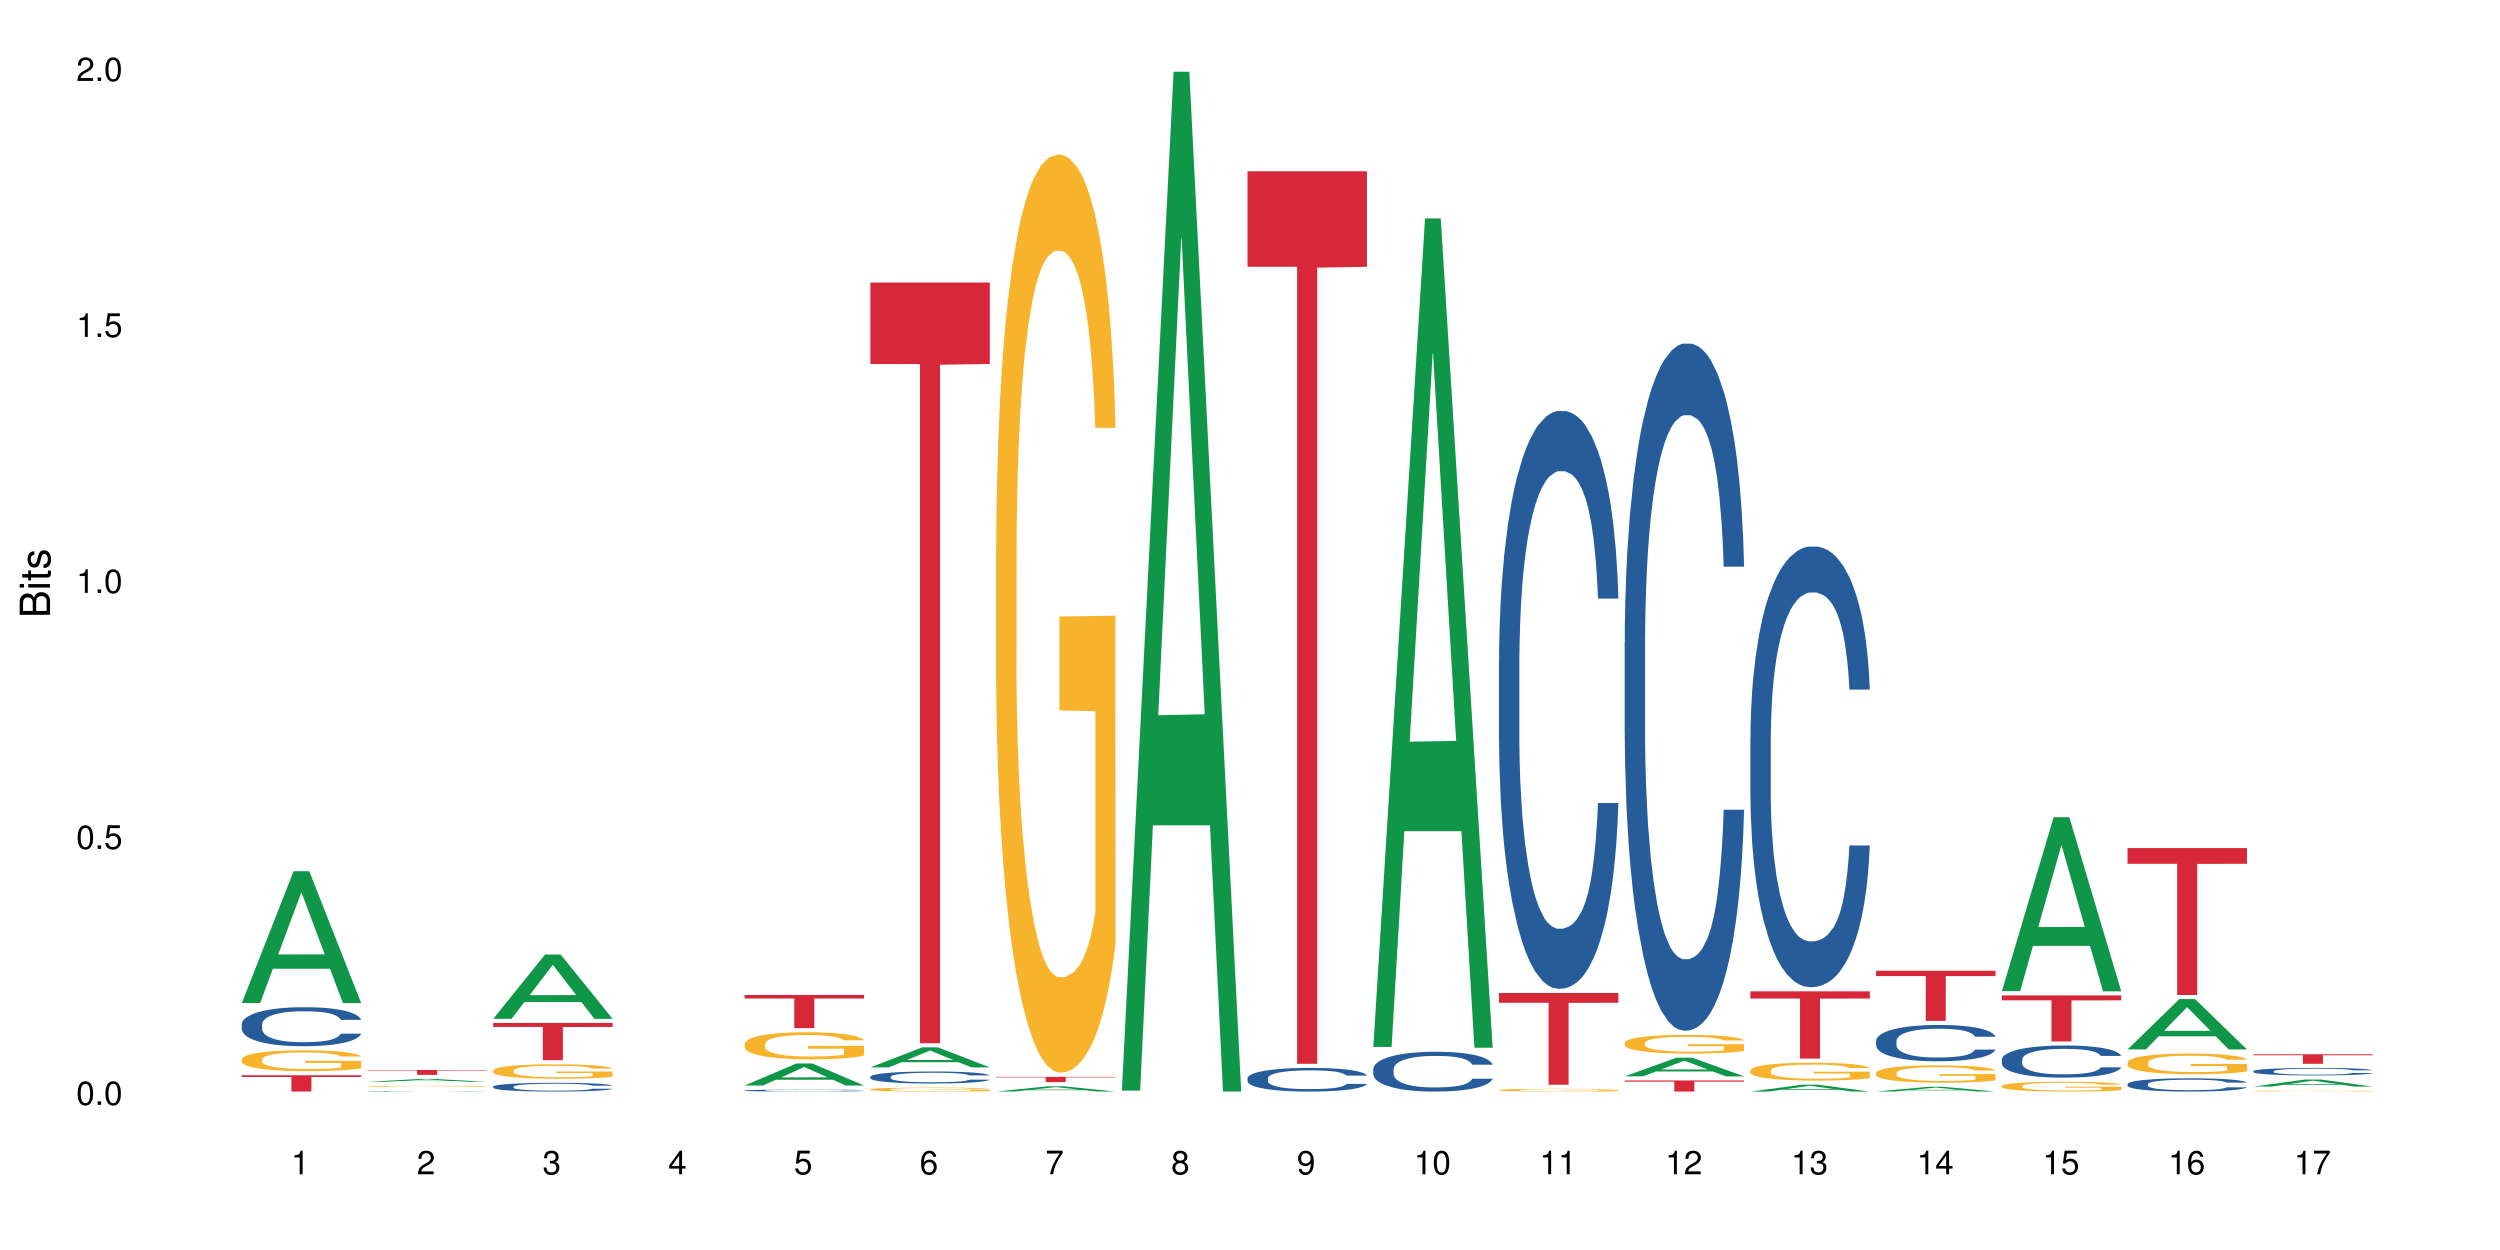 <?xml version="1.0" encoding="UTF-8"?>
<svg xmlns="http://www.w3.org/2000/svg" xmlns:xlink="http://www.w3.org/1999/xlink" width="720pt" height="360pt" viewBox="0 0 720 360" version="1.1">
<defs>
<g>
<symbol overflow="visible" id="glyph0-0">
<path style="stroke:none;" d=""/>
</symbol>
<symbol overflow="visible" id="glyph0-1">
<path style="stroke:none;" d="M 2.641 -6.797 C 2 -6.797 1.422 -6.531 1.078 -6.047 C 0.641 -5.453 0.406 -4.547 0.406 -3.297 C 0.406 -1 1.188 0.219 2.641 0.219 C 4.078 0.219 4.859 -1 4.859 -3.234 C 4.859 -4.562 4.656 -5.438 4.203 -6.047 C 3.844 -6.531 3.281 -6.797 2.641 -6.797 Z M 2.641 -6.047 C 3.547 -6.047 4 -5.125 4 -3.312 C 4 -1.375 3.562 -0.484 2.625 -0.484 C 1.734 -0.484 1.281 -1.422 1.281 -3.281 C 1.281 -5.141 1.734 -6.047 2.641 -6.047 Z M 2.641 -6.047 "/>
</symbol>
<symbol overflow="visible" id="glyph0-2">
<path style="stroke:none;" d="M 1.828 -1 L 0.828 -1 L 0.828 0 L 1.828 0 Z M 1.828 -1 "/>
</symbol>
<symbol overflow="visible" id="glyph0-3">
<path style="stroke:none;" d="M 4.562 -6.797 L 1.062 -6.797 L 0.547 -3.094 L 1.328 -3.094 C 1.719 -3.562 2.047 -3.734 2.578 -3.734 C 3.484 -3.734 4.062 -3.109 4.062 -2.094 C 4.062 -1.125 3.484 -0.531 2.578 -0.531 C 1.828 -0.531 1.375 -0.906 1.188 -1.672 L 0.328 -1.672 C 0.453 -1.109 0.547 -0.844 0.75 -0.594 C 1.125 -0.078 1.828 0.219 2.594 0.219 C 3.969 0.219 4.922 -0.781 4.922 -2.219 C 4.922 -3.562 4.031 -4.484 2.719 -4.484 C 2.25 -4.484 1.859 -4.359 1.469 -4.062 L 1.734 -5.969 L 4.562 -5.969 Z M 4.562 -6.797 "/>
</symbol>
<symbol overflow="visible" id="glyph0-4">
<path style="stroke:none;" d="M 2.484 -4.844 L 2.484 0 L 3.328 0 L 3.328 -6.797 L 2.766 -6.797 C 2.469 -5.75 2.281 -5.609 0.984 -5.453 L 0.984 -4.844 Z M 2.484 -4.844 "/>
</symbol>
<symbol overflow="visible" id="glyph0-5">
<path style="stroke:none;" d="M 4.859 -0.828 L 1.281 -0.828 C 1.359 -1.391 1.672 -1.75 2.5 -2.234 L 3.469 -2.75 C 4.406 -3.266 4.906 -3.969 4.906 -4.812 C 4.906 -5.375 4.672 -5.906 4.266 -6.266 C 3.859 -6.625 3.375 -6.797 2.719 -6.797 C 1.859 -6.797 1.219 -6.5 0.844 -5.922 C 0.609 -5.562 0.5 -5.125 0.484 -4.438 L 1.328 -4.438 C 1.359 -4.906 1.406 -5.188 1.531 -5.406 C 1.75 -5.812 2.188 -6.062 2.703 -6.062 C 3.469 -6.062 4.031 -5.516 4.031 -4.781 C 4.031 -4.25 3.719 -3.797 3.125 -3.438 L 2.234 -2.938 C 0.812 -2.141 0.406 -1.5 0.328 0 L 4.859 0 Z M 4.859 -0.828 "/>
</symbol>
<symbol overflow="visible" id="glyph0-6">
<path style="stroke:none;" d="M 2.125 -3.125 L 2.578 -3.125 C 3.516 -3.125 3.984 -2.703 3.984 -1.891 C 3.984 -1.031 3.469 -0.531 2.578 -0.531 C 1.656 -0.531 1.203 -0.984 1.156 -1.969 L 0.312 -1.969 C 0.344 -1.422 0.438 -1.078 0.609 -0.766 C 0.953 -0.109 1.625 0.219 2.547 0.219 C 3.953 0.219 4.859 -0.609 4.859 -1.906 C 4.859 -2.766 4.516 -3.25 3.703 -3.516 C 4.344 -3.766 4.656 -4.25 4.656 -4.938 C 4.656 -6.109 3.875 -6.797 2.578 -6.797 C 1.203 -6.797 0.484 -6.047 0.453 -4.609 L 1.297 -4.609 C 1.312 -5.016 1.344 -5.25 1.453 -5.453 C 1.641 -5.828 2.062 -6.062 2.594 -6.062 C 3.344 -6.062 3.797 -5.625 3.797 -4.906 C 3.797 -4.422 3.609 -4.141 3.25 -3.984 C 3.016 -3.891 2.719 -3.844 2.125 -3.844 Z M 2.125 -3.125 "/>
</symbol>
<symbol overflow="visible" id="glyph0-7">
<path style="stroke:none;" d="M 3.141 -1.625 L 3.141 0 L 3.984 0 L 3.984 -1.625 L 4.984 -1.625 L 4.984 -2.391 L 3.984 -2.391 L 3.984 -6.797 L 3.359 -6.797 L 0.266 -2.516 L 0.266 -1.625 Z M 3.141 -2.391 L 1 -2.391 L 3.141 -5.359 Z M 3.141 -2.391 "/>
</symbol>
<symbol overflow="visible" id="glyph0-8">
<path style="stroke:none;" d="M 4.781 -5.031 C 4.609 -6.141 3.891 -6.797 2.844 -6.797 C 2.094 -6.797 1.422 -6.438 1.031 -5.828 C 0.609 -5.172 0.406 -4.344 0.406 -3.094 C 0.406 -1.953 0.578 -1.234 0.984 -0.625 C 1.359 -0.078 1.953 0.219 2.703 0.219 C 3.984 0.219 4.922 -0.734 4.922 -2.078 C 4.922 -3.344 4.062 -4.234 2.844 -4.234 C 2.172 -4.234 1.641 -3.969 1.281 -3.469 C 1.281 -5.125 1.828 -6.047 2.797 -6.047 C 3.391 -6.047 3.797 -5.672 3.938 -5.031 Z M 2.734 -3.484 C 3.547 -3.484 4.062 -2.922 4.062 -2 C 4.062 -1.156 3.484 -0.531 2.703 -0.531 C 1.922 -0.531 1.328 -1.188 1.328 -2.047 C 1.328 -2.891 1.906 -3.484 2.734 -3.484 Z M 2.734 -3.484 "/>
</symbol>
<symbol overflow="visible" id="glyph0-9">
<path style="stroke:none;" d="M 4.984 -6.797 L 0.438 -6.797 L 0.438 -5.969 L 4.109 -5.969 C 2.5 -3.656 1.828 -2.234 1.328 0 L 2.219 0 C 2.594 -2.172 3.453 -4.047 4.984 -6.094 Z M 4.984 -6.797 "/>
</symbol>
<symbol overflow="visible" id="glyph0-10">
<path style="stroke:none;" d="M 3.75 -3.578 C 4.453 -4 4.688 -4.344 4.688 -4.984 C 4.688 -6.047 3.844 -6.797 2.641 -6.797 C 1.438 -6.797 0.594 -6.047 0.594 -4.984 C 0.594 -4.359 0.828 -4.016 1.516 -3.578 C 0.734 -3.203 0.359 -2.641 0.359 -1.891 C 0.359 -0.641 1.297 0.219 2.641 0.219 C 3.984 0.219 4.922 -0.641 4.922 -1.875 C 4.922 -2.641 4.531 -3.203 3.75 -3.578 Z M 2.641 -6.047 C 3.359 -6.047 3.812 -5.625 3.812 -4.969 C 3.812 -4.344 3.344 -3.922 2.641 -3.922 C 1.922 -3.922 1.453 -4.344 1.453 -4.984 C 1.453 -5.625 1.922 -6.047 2.641 -6.047 Z M 2.641 -3.203 C 3.484 -3.203 4.062 -2.672 4.062 -1.875 C 4.062 -1.062 3.484 -0.531 2.625 -0.531 C 1.797 -0.531 1.219 -1.078 1.219 -1.875 C 1.219 -2.672 1.797 -3.203 2.641 -3.203 Z M 2.641 -3.203 "/>
</symbol>
<symbol overflow="visible" id="glyph0-11">
<path style="stroke:none;" d="M 0.516 -1.547 C 0.672 -0.438 1.406 0.219 2.438 0.219 C 3.188 0.219 3.859 -0.141 4.266 -0.75 C 4.688 -1.406 4.891 -2.25 4.891 -3.484 C 4.891 -4.625 4.703 -5.359 4.312 -5.953 C 3.938 -6.5 3.344 -6.797 2.594 -6.797 C 1.297 -6.797 0.359 -5.844 0.359 -4.516 C 0.359 -3.25 1.234 -2.344 2.453 -2.344 C 3.094 -2.344 3.562 -2.578 4.016 -3.109 C 4 -1.453 3.469 -0.531 2.5 -0.531 C 1.906 -0.531 1.484 -0.906 1.359 -1.547 Z M 2.578 -6.062 C 3.375 -6.062 3.969 -5.406 3.969 -4.531 C 3.969 -3.688 3.375 -3.094 2.547 -3.094 C 1.734 -3.094 1.234 -3.672 1.234 -4.578 C 1.234 -5.438 1.797 -6.062 2.578 -6.062 Z M 2.578 -6.062 "/>
</symbol>
<symbol overflow="visible" id="glyph1-0">
<path style="stroke:none;" d=""/>
</symbol>
<symbol overflow="visible" id="glyph1-1">
<path style="stroke:none;" d="M 0 -0.953 L 0 -4.891 C 0 -5.719 -0.234 -6.344 -0.734 -6.797 C -1.188 -7.234 -1.812 -7.469 -2.5 -7.469 C -3.547 -7.469 -4.188 -7 -4.625 -5.875 C -4.984 -6.672 -5.641 -7.094 -6.531 -7.094 C -7.156 -7.094 -7.734 -6.859 -8.141 -6.391 C -8.562 -5.938 -8.75 -5.344 -8.75 -4.5 L -8.75 -0.953 Z M -4.984 -2.062 L -7.766 -2.062 L -7.766 -4.219 C -7.766 -4.844 -7.688 -5.203 -7.453 -5.5 C -7.219 -5.812 -6.859 -5.969 -6.375 -5.969 C -5.906 -5.969 -5.531 -5.812 -5.297 -5.5 C -5.062 -5.203 -4.984 -4.844 -4.984 -4.219 Z M -0.984 -2.062 L -4 -2.062 L -4 -4.781 C -4 -5.328 -3.859 -5.688 -3.578 -5.953 C -3.297 -6.219 -2.922 -6.359 -2.484 -6.359 C -2.062 -6.359 -1.688 -6.219 -1.406 -5.953 C -1.109 -5.688 -0.984 -5.328 -0.984 -4.781 Z M -0.984 -2.062 "/>
</symbol>
<symbol overflow="visible" id="glyph1-2">
<path style="stroke:none;" d="M -6.281 -1.797 L -6.281 -0.797 L 0 -0.797 L 0 -1.797 Z M -8.75 -1.797 L -8.75 -0.797 L -7.484 -0.797 L -7.484 -1.797 Z M -8.75 -1.797 "/>
</symbol>
<symbol overflow="visible" id="glyph1-3">
<path style="stroke:none;" d="M -6.281 -3.047 L -6.281 -2.016 L -8.016 -2.016 L -8.016 -1.016 L -6.281 -1.016 L -6.281 -0.172 L -5.469 -0.172 L -5.469 -1.016 L -0.719 -1.016 C -0.078 -1.016 0.281 -1.453 0.281 -2.234 C 0.281 -2.469 0.25 -2.719 0.188 -3.047 L -0.641 -3.047 C -0.609 -2.922 -0.594 -2.766 -0.594 -2.562 C -0.594 -2.141 -0.719 -2.016 -1.156 -2.016 L -5.469 -2.016 L -5.469 -3.047 Z M -6.281 -3.047 "/>
</symbol>
<symbol overflow="visible" id="glyph1-4">
<path style="stroke:none;" d="M -4.531 -5.25 C -5.766 -5.25 -6.469 -4.422 -6.469 -2.969 C -6.469 -1.516 -5.719 -0.562 -4.547 -0.562 C -3.562 -0.562 -3.094 -1.062 -2.734 -2.562 L -2.516 -3.484 C -2.344 -4.188 -2.094 -4.469 -1.625 -4.469 C -1.047 -4.469 -0.641 -3.875 -0.641 -3 C -0.641 -2.453 -0.797 -2 -1.062 -1.75 C -1.25 -1.594 -1.422 -1.531 -1.875 -1.469 L -1.875 -0.406 C -0.422 -0.453 0.281 -1.266 0.281 -2.922 C 0.281 -4.5 -0.5 -5.516 -1.719 -5.516 C -2.656 -5.516 -3.172 -4.984 -3.469 -3.734 L -3.703 -2.766 C -3.891 -1.953 -4.156 -1.609 -4.594 -1.609 C -5.172 -1.609 -5.547 -2.125 -5.547 -2.938 C -5.547 -3.75 -5.203 -4.172 -4.531 -4.203 Z M -4.531 -5.25 "/>
</symbol>
</g>
</defs>
<g id="surface68943">
<rect x="0" y="0" width="720" height="360" style="fill:rgb(100%,100%,100%);fill-opacity:1;stroke:none;"/>
<path style=" stroke:none;fill-rule:nonzero;fill:rgb(6.275%,58.824%,28.235%);fill-opacity:1;" d="M 69.629 288.871 L 69.668 288.836 L 84.551 250.91 L 89.07 250.91 L 104.027 288.906 L 98.77 288.906 L 95.023 278.988 L 78.598 278.988 L 74.922 288.871 L 69.629 288.871 L 80.176 274.887 L 93.516 274.852 L 86.863 257.121 L 86.789 257.086 L 86.719 257.191 L 80.141 274.852 L 80.176 274.887 Z M 69.629 288.871 "/>
<path style=" stroke:none;fill-rule:nonzero;fill:rgb(14.51%,36.078%,60%);fill-opacity:1;" d="M 69.629 294.973 L 69.672 294.961 L 69.672 294.715 L 69.797 294.324 L 70.09 293.832 L 70.383 293.492 L 71.141 292.887 L 72.188 292.305 L 73.277 291.852 L 74.074 291.586 L 74.789 291.379 L 76.426 291 L 77.473 290.805 L 78.605 290.629 L 79.992 290.457 L 80.996 290.352 L 83.262 290.188 L 84.941 290.117 L 86.242 290.086 L 89.051 290.086 L 90.73 290.129 L 91.945 290.18 L 93.289 290.262 L 94.422 290.352 L 96.391 290.578 L 98.152 290.867 L 98.949 291.031 L 100.207 291.348 L 101.172 291.656 L 101.844 291.922 L 102.602 292.305 L 103.27 292.766 L 103.773 293.289 L 104.027 293.73 L 98.152 293.73 L 97.859 293.32 L 97.523 293 L 96.895 292.582 L 96.266 292.281 L 95.387 291.984 L 94.586 291.789 L 93.496 291.594 L 92.531 291.473 L 91.527 291.379 L 90.562 291.316 L 88.715 291.258 L 86.574 291.258 L 85.777 291.277 L 84.145 291.359 L 83.262 291.43 L 82.004 291.574 L 81.121 291.707 L 80.074 291.914 L 79.359 292.086 L 78.48 292.355 L 77.852 292.59 L 77.137 292.93 L 76.719 293.188 L 76.34 293.473 L 76.004 293.812 L 75.754 294.172 L 75.586 294.551 L 75.5 294.918 L 75.5 296.512 L 75.586 296.879 L 75.797 297.312 L 76.34 297.938 L 77.137 298.48 L 78.062 298.91 L 78.941 299.219 L 79.445 299.363 L 80.117 299.527 L 81.164 299.73 L 82.676 299.938 L 83.555 300.02 L 84.898 300.102 L 86.281 300.145 L 88.129 300.145 L 89.766 300.102 L 90.855 300.051 L 91.988 299.969 L 93.539 299.793 L 94.504 299.629 L 95.344 299.434 L 95.973 299.238 L 96.391 299.074 L 97.02 298.758 L 97.523 298.41 L 97.902 298.051 L 98.152 297.699 L 104.027 297.699 L 103.773 298.109 L 103.398 298.512 L 103.02 298.809 L 102.434 299.168 L 101.762 299.484 L 100.797 299.844 L 100 300.082 L 98.949 300.336 L 97.984 300.531 L 96.938 300.707 L 95.387 300.914 L 94.379 301.016 L 93.289 301.105 L 91.988 301.188 L 90.352 301.262 L 88.59 301.301 L 86.953 301.312 L 85.191 301.293 L 83.891 301.25 L 82.172 301.16 L 80.031 300.973 L 78.48 300.777 L 77.266 300.582 L 76.215 300.379 L 75.039 300.102 L 73.531 299.648 L 72.609 299.301 L 71.977 299.016 L 71.266 298.613 L 70.762 298.254 L 70.176 297.68 L 69.754 296.953 L 69.629 296.387 Z M 69.629 294.973 "/>
<path style=" stroke:none;fill-rule:nonzero;fill:rgb(96.863%,70.196%,16.863%);fill-opacity:1;" d="M 69.629 305.062 L 69.672 305.059 L 69.672 304.949 L 69.84 304.699 L 70.258 304.359 L 70.805 304.082 L 71.391 303.863 L 71.77 303.746 L 72.398 303.582 L 72.941 303.461 L 74.328 303.215 L 76.09 302.984 L 77.055 302.887 L 78.145 302.793 L 79.695 302.688 L 80.41 302.652 L 82.59 302.562 L 85.066 302.508 L 87.793 302.492 L 89.051 302.496 L 90.77 302.52 L 93.121 302.578 L 94.461 302.633 L 95.512 302.688 L 96.602 302.762 L 97.945 302.871 L 99.203 303 L 100.207 303.133 L 101.215 303.297 L 102.055 303.473 L 102.766 303.664 L 103.398 303.895 L 103.773 304.086 L 104.027 304.277 L 98.195 304.277 L 97.859 304.086 L 97.48 303.938 L 96.852 303.758 L 96.223 303.625 L 95.594 303.523 L 94.422 303.379 L 93.414 303.293 L 92.156 303.215 L 90.938 303.168 L 89.555 303.133 L 88.715 303.121 L 86.492 303.121 L 84.48 303.16 L 83.305 303.203 L 82.465 303.25 L 81.289 303.332 L 80.578 303.395 L 80.156 303.441 L 78.898 303.609 L 78.062 303.766 L 77.598 303.867 L 77.012 304.031 L 76.594 304.18 L 76.133 304.398 L 75.879 304.562 L 75.543 304.938 L 75.5 305.922 L 75.629 306.133 L 75.879 306.355 L 76.215 306.555 L 76.719 306.762 L 77.223 306.922 L 78.102 307.137 L 78.859 307.277 L 79.445 307.371 L 80.578 307.52 L 81.039 307.566 L 82.129 307.668 L 83.262 307.742 L 84.645 307.809 L 85.695 307.844 L 87.371 307.871 L 89.512 307.871 L 92.027 307.836 L 93.625 307.793 L 94.715 307.75 L 95.426 307.711 L 96.309 307.648 L 96.938 307.594 L 97.523 307.535 L 98.238 307.441 L 98.238 306.133 L 87.875 306.125 L 87.875 305.512 L 103.984 305.508 L 104.027 307.648 L 103.145 307.797 L 102.055 307.941 L 101.004 308.051 L 99.914 308.145 L 98.363 308.246 L 97.105 308.312 L 95.176 308.391 L 93.414 308.441 L 91.566 308.473 L 89.934 308.488 L 88.004 308.496 L 86.281 308.484 L 84.438 308.449 L 82.969 308.406 L 81.625 308.352 L 80.285 308.281 L 78.605 308.164 L 77.516 308.074 L 76.383 307.957 L 75.25 307.82 L 74.242 307.672 L 73.574 307.559 L 72.902 307.426 L 72.188 307.262 L 71.516 307.074 L 71.012 306.906 L 70.551 306.715 L 70.215 306.531 L 69.883 306.285 L 69.715 306.09 L 69.629 305.918 Z M 69.629 305.062 "/>
<path style=" stroke:none;fill-rule:nonzero;fill:rgb(83.922%,15.686%,22.353%);fill-opacity:1;" d="M 69.629 309.676 L 104.027 309.676 L 104.027 310.176 L 89.691 310.18 L 89.691 314.371 L 83.922 314.371 L 83.922 310.188 L 83.84 310.176 L 69.629 310.176 Z M 69.629 309.676 "/>
<path style=" stroke:none;fill-rule:nonzero;fill:rgb(6.275%,58.824%,28.235%);fill-opacity:1;" d="M 105.836 311.559 L 105.871 311.559 L 120.758 310.742 L 125.277 310.742 L 140.234 311.559 L 134.977 311.559 L 131.23 311.344 L 114.805 311.344 L 111.129 311.559 L 105.836 311.559 L 116.383 311.258 L 129.723 311.258 L 123.07 310.875 L 122.926 310.875 L 116.348 311.258 L 116.383 311.258 Z M 105.836 311.559 "/>
<path style=" stroke:none;fill-rule:nonzero;fill:rgb(14.51%,36.078%,60%);fill-opacity:1;" d="M 105.836 314.285 L 105.879 314.285 L 105.879 314.281 L 106.004 314.277 L 106.297 314.27 L 106.59 314.266 L 107.348 314.258 L 108.395 314.25 L 109.484 314.242 L 110.281 314.238 L 110.996 314.234 L 112.633 314.23 L 113.68 314.227 L 114.812 314.227 L 116.195 314.223 L 117.203 314.223 L 119.469 314.219 L 129.496 314.219 L 130.629 314.223 L 132.598 314.227 L 134.359 314.23 L 135.156 314.23 L 136.414 314.234 L 137.379 314.238 L 138.051 314.242 L 138.809 314.25 L 139.477 314.254 L 139.98 314.262 L 140.234 314.27 L 134.359 314.27 L 134.066 314.262 L 133.73 314.258 L 132.473 314.25 L 131.59 314.242 L 130.793 314.242 L 129.703 314.238 L 128.738 314.238 L 127.734 314.234 L 120.352 314.234 L 119.469 314.238 L 118.211 314.238 L 117.328 314.242 L 116.281 314.242 L 115.566 314.246 L 114.688 314.25 L 114.059 314.254 L 113.344 314.258 L 112.926 314.262 L 112.547 314.266 L 112.211 314.27 L 111.961 314.273 L 111.793 314.277 L 111.707 314.285 L 111.707 314.305 L 111.793 314.309 L 112.004 314.316 L 112.547 314.324 L 113.344 314.332 L 114.27 314.34 L 115.148 314.344 L 115.652 314.344 L 116.324 314.348 L 117.371 314.348 L 118.883 314.352 L 119.762 314.352 L 121.105 314.355 L 127.062 314.355 L 128.195 314.352 L 129.746 314.352 L 130.711 314.348 L 131.551 314.344 L 132.18 314.344 L 132.598 314.34 L 133.227 314.336 L 133.73 314.332 L 134.109 314.328 L 134.359 314.32 L 140.234 314.32 L 139.98 314.328 L 139.605 314.332 L 139.227 314.336 L 138.641 314.34 L 137.969 314.348 L 137.004 314.352 L 136.207 314.355 L 135.156 314.359 L 134.191 314.359 L 133.145 314.363 L 131.59 314.363 L 130.586 314.367 L 128.195 314.367 L 126.559 314.371 L 120.098 314.371 L 118.379 314.367 L 116.238 314.367 L 114.688 314.363 L 113.469 314.359 L 112.422 314.359 L 111.246 314.355 L 109.738 314.348 L 108.816 314.344 L 108.184 314.34 L 107.473 314.336 L 106.969 314.328 L 106.383 314.32 L 105.961 314.312 L 105.836 314.305 Z M 105.836 314.285 "/>
<path style=" stroke:none;fill-rule:nonzero;fill:rgb(96.863%,70.196%,16.863%);fill-opacity:1;" d="M 105.836 312.867 L 105.879 312.867 L 105.879 312.859 L 106.047 312.848 L 106.465 312.832 L 107.012 312.816 L 107.598 312.809 L 107.977 312.801 L 108.605 312.793 L 109.148 312.785 L 110.535 312.773 L 112.297 312.762 L 113.262 312.758 L 114.352 312.754 L 115.902 312.75 L 116.617 312.746 L 118.797 312.742 L 121.273 312.738 L 126.977 312.738 L 129.328 312.742 L 130.668 312.746 L 131.719 312.75 L 132.809 312.75 L 134.152 312.758 L 135.41 312.766 L 136.414 312.77 L 137.422 312.777 L 138.262 312.789 L 138.973 312.797 L 139.605 312.809 L 139.98 312.816 L 140.234 312.828 L 134.402 312.828 L 134.066 312.816 L 133.688 312.812 L 133.059 312.801 L 132.43 312.797 L 131.801 312.789 L 130.629 312.781 L 129.621 312.777 L 128.363 312.773 L 127.145 312.773 L 125.762 312.77 L 122.699 312.77 L 120.688 312.773 L 119.512 312.773 L 118.672 312.777 L 117.496 312.781 L 116.785 312.785 L 116.363 312.785 L 115.105 312.793 L 114.27 312.801 L 113.805 312.809 L 113.219 312.816 L 112.801 312.824 L 112.34 312.832 L 112.086 312.844 L 111.75 312.859 L 111.707 312.91 L 111.836 312.922 L 112.086 312.934 L 112.926 312.953 L 113.43 312.961 L 114.309 312.973 L 115.066 312.977 L 115.652 312.984 L 116.785 312.988 L 117.246 312.992 L 118.336 312.996 L 119.469 313 L 120.852 313.004 L 121.902 313.008 L 125.719 313.008 L 128.234 313.004 L 129.828 313.004 L 130.922 313 L 131.633 313 L 132.516 312.996 L 133.145 312.992 L 133.73 312.992 L 134.445 312.984 L 134.445 312.922 L 124.082 312.922 L 124.082 312.891 L 140.191 312.891 L 140.234 312.996 L 139.352 313.004 L 138.262 313.012 L 137.211 313.016 L 136.121 313.02 L 134.57 313.027 L 133.312 313.031 L 131.383 313.035 L 129.621 313.035 L 127.773 313.039 L 122.488 313.039 L 120.645 313.035 L 119.176 313.035 L 117.832 313.031 L 116.492 313.027 L 114.812 313.023 L 113.723 313.02 L 111.457 313.004 L 110.449 312.996 L 109.781 312.992 L 109.109 312.984 L 108.395 312.977 L 107.723 312.969 L 107.219 312.961 L 106.758 312.949 L 106.422 312.941 L 106.09 312.93 L 105.922 312.918 L 105.836 312.91 Z M 105.836 312.867 "/>
<path style=" stroke:none;fill-rule:nonzero;fill:rgb(83.922%,15.686%,22.353%);fill-opacity:1;" d="M 105.836 308.152 L 140.234 308.152 L 140.234 308.301 L 125.898 308.305 L 125.898 309.562 L 120.129 309.562 L 120.129 308.305 L 120.047 308.301 L 105.836 308.301 Z M 105.836 308.152 "/>
<path style=" stroke:none;fill-rule:nonzero;fill:rgb(6.275%,58.824%,28.235%);fill-opacity:1;" d="M 142.043 293.418 L 142.078 293.398 L 156.965 274.91 L 161.484 274.91 L 176.441 293.434 L 171.184 293.434 L 167.438 288.598 L 151.012 288.598 L 147.336 293.418 L 142.043 293.418 L 152.59 286.598 L 165.93 286.582 L 159.277 277.934 L 159.203 277.918 L 159.133 277.969 L 152.555 286.582 L 152.59 286.598 Z M 142.043 293.418 "/>
<path style=" stroke:none;fill-rule:nonzero;fill:rgb(14.51%,36.078%,60%);fill-opacity:1;" d="M 142.043 312.949 L 142.086 312.949 L 142.086 312.891 L 142.211 312.805 L 142.504 312.695 L 142.797 312.617 L 143.555 312.484 L 144.602 312.352 L 145.691 312.25 L 146.488 312.191 L 147.203 312.145 L 148.84 312.059 L 149.887 312.016 L 151.02 311.977 L 152.402 311.938 L 153.41 311.914 L 155.676 311.879 L 157.355 311.863 L 158.652 311.855 L 161.465 311.855 L 163.145 311.863 L 164.359 311.875 L 165.703 311.895 L 166.832 311.914 L 168.805 311.965 L 170.566 312.031 L 171.363 312.066 L 172.621 312.137 L 173.586 312.207 L 174.258 312.266 L 175.012 312.352 L 175.684 312.457 L 176.188 312.574 L 176.441 312.672 L 170.566 312.672 L 170.273 312.578 L 169.938 312.508 L 169.309 312.414 L 168.68 312.348 L 167.797 312.281 L 167 312.238 L 165.91 312.195 L 164.945 312.164 L 163.941 312.145 L 162.977 312.133 L 161.129 312.117 L 158.988 312.117 L 158.191 312.121 L 156.559 312.141 L 155.676 312.156 L 154.418 312.188 L 153.535 312.219 L 152.488 312.266 L 151.773 312.305 L 150.895 312.363 L 150.266 312.418 L 149.551 312.492 L 149.133 312.551 L 148.754 312.613 L 148.418 312.691 L 148.168 312.77 L 148 312.855 L 147.914 312.938 L 147.914 313.293 L 148 313.379 L 148.211 313.473 L 148.754 313.613 L 149.551 313.734 L 150.473 313.832 L 151.355 313.902 L 151.859 313.934 L 152.531 313.969 L 153.578 314.016 L 155.09 314.062 L 155.969 314.082 L 157.312 314.098 L 158.695 314.109 L 160.543 314.109 L 162.18 314.098 L 163.27 314.086 L 164.402 314.07 L 165.953 314.031 L 166.918 313.992 L 167.758 313.949 L 168.387 313.906 L 168.805 313.871 L 169.434 313.797 L 169.938 313.719 L 170.316 313.641 L 170.566 313.562 L 176.441 313.562 L 176.188 313.652 L 175.812 313.742 L 175.434 313.809 L 174.848 313.891 L 174.176 313.961 L 173.211 314.043 L 172.414 314.094 L 171.363 314.152 L 170.398 314.195 L 169.352 314.234 L 167.797 314.281 L 166.793 314.305 L 165.703 314.324 L 164.402 314.344 L 162.766 314.359 L 161.004 314.367 L 159.367 314.371 L 157.605 314.367 L 156.305 314.355 L 154.586 314.336 L 152.445 314.293 L 150.895 314.25 L 149.676 314.207 L 148.629 314.16 L 147.453 314.098 L 145.945 314 L 145.02 313.922 L 144.391 313.855 L 143.68 313.766 L 143.176 313.688 L 142.59 313.559 L 142.168 313.395 L 142.043 313.266 Z M 142.043 312.949 "/>
<path style=" stroke:none;fill-rule:nonzero;fill:rgb(96.863%,70.196%,16.863%);fill-opacity:1;" d="M 142.043 308.301 L 142.086 308.297 L 142.086 308.219 L 142.254 308.047 L 142.672 307.812 L 143.219 307.621 L 143.805 307.469 L 144.184 307.387 L 144.812 307.273 L 145.355 307.191 L 146.742 307.02 L 148.504 306.859 L 149.469 306.793 L 150.559 306.727 L 152.109 306.656 L 152.824 306.629 L 155.004 306.566 L 157.48 306.531 L 160.207 306.52 L 161.465 306.523 L 163.184 306.539 L 165.535 306.578 L 166.875 306.617 L 167.926 306.656 L 169.016 306.703 L 170.359 306.781 L 171.617 306.871 L 172.621 306.965 L 173.629 307.078 L 174.469 307.199 L 175.18 307.332 L 175.812 307.492 L 176.188 307.625 L 176.441 307.758 L 170.609 307.758 L 170.273 307.625 L 169.895 307.52 L 169.266 307.395 L 168.637 307.305 L 168.008 307.234 L 166.832 307.133 L 165.828 307.074 L 164.57 307.02 L 163.352 306.984 L 161.969 306.965 L 161.129 306.957 L 158.906 306.957 L 156.891 306.98 L 155.719 307.012 L 154.879 307.043 L 153.703 307.102 L 152.992 307.145 L 152.57 307.176 L 151.312 307.293 L 150.473 307.398 L 150.012 307.473 L 149.426 307.586 L 149.008 307.688 L 148.547 307.84 L 148.293 307.953 L 147.957 308.211 L 147.914 308.895 L 148.043 309.039 L 148.293 309.195 L 148.629 309.332 L 149.133 309.477 L 149.637 309.586 L 150.516 309.734 L 151.273 309.832 L 151.859 309.898 L 152.992 310 L 153.453 310.035 L 154.543 310.102 L 155.676 310.156 L 157.059 310.203 L 158.109 310.223 L 159.785 310.242 L 161.926 310.242 L 164.441 310.219 L 166.035 310.191 L 167.129 310.16 L 167.84 310.133 L 168.723 310.09 L 169.352 310.055 L 169.938 310.012 L 170.652 309.945 L 170.652 309.039 L 160.289 309.035 L 160.289 308.609 L 176.398 308.605 L 176.441 310.09 L 175.559 310.195 L 174.469 310.293 L 173.418 310.367 L 172.328 310.434 L 170.777 310.504 L 169.52 310.551 L 167.59 310.605 L 165.828 310.637 L 163.98 310.66 L 162.344 310.672 L 160.418 310.676 L 158.695 310.668 L 156.852 310.645 L 155.383 310.617 L 154.039 310.578 L 152.699 310.527 L 151.02 310.449 L 149.93 310.383 L 148.797 310.305 L 147.664 310.211 L 146.656 310.105 L 145.984 310.027 L 145.316 309.938 L 144.602 309.82 L 143.93 309.691 L 143.426 309.574 L 142.965 309.441 L 142.629 309.316 L 142.293 309.145 L 142.129 309.008 L 142.043 308.891 Z M 142.043 308.301 "/>
<path style=" stroke:none;fill-rule:nonzero;fill:rgb(83.922%,15.686%,22.353%);fill-opacity:1;" d="M 142.043 294.613 L 176.441 294.613 L 176.441 295.762 L 162.105 295.773 L 162.105 305.34 L 156.336 305.34 L 156.336 295.781 L 156.254 295.762 L 142.043 295.762 Z M 142.043 294.613 "/>
<path style=" stroke:none;fill-rule:nonzero;fill:rgb(6.275%,58.824%,28.235%);fill-opacity:1;" d="M 214.457 312.625 L 214.492 312.617 L 229.379 306.273 L 233.898 306.273 L 248.855 312.633 L 243.598 312.633 L 239.852 310.973 L 223.422 310.973 L 219.75 312.625 L 214.457 312.625 L 225.004 310.285 L 238.344 310.277 L 231.691 307.312 L 231.617 307.305 L 231.547 307.324 L 224.969 310.277 L 225.004 310.285 Z M 214.457 312.625 "/>
<path style=" stroke:none;fill-rule:nonzero;fill:rgb(14.51%,36.078%,60%);fill-opacity:1;" d="M 214.457 314.055 L 214.5 314.055 L 214.5 314.043 L 214.625 314.023 L 214.918 313.996 L 215.211 313.98 L 215.969 313.949 L 217.016 313.922 L 218.105 313.898 L 218.902 313.887 L 219.617 313.875 L 221.254 313.855 L 222.301 313.848 L 223.434 313.836 L 224.816 313.828 L 225.824 313.824 L 228.09 313.816 L 229.77 313.812 L 231.066 313.809 L 233.879 313.809 L 235.555 313.812 L 236.773 313.816 L 238.117 313.82 L 239.246 313.824 L 241.219 313.836 L 242.98 313.848 L 243.777 313.859 L 245.035 313.875 L 246 313.891 L 246.672 313.902 L 247.426 313.922 L 248.098 313.945 L 248.602 313.969 L 248.855 313.992 L 242.98 313.992 L 242.688 313.973 L 242.352 313.957 L 241.723 313.934 L 241.094 313.922 L 240.211 313.906 L 239.414 313.895 L 238.324 313.887 L 237.359 313.879 L 236.352 313.875 L 235.391 313.871 L 233.543 313.867 L 231.402 313.867 L 230.605 313.871 L 228.973 313.875 L 228.09 313.879 L 226.832 313.883 L 225.949 313.891 L 224.902 313.902 L 224.188 313.91 L 223.309 313.922 L 222.68 313.934 L 221.965 313.953 L 221.547 313.965 L 221.168 313.98 L 220.832 313.996 L 220.582 314.016 L 220.414 314.035 L 220.328 314.051 L 220.328 314.133 L 220.414 314.148 L 220.625 314.172 L 221.168 314.203 L 221.965 314.23 L 222.887 314.25 L 223.77 314.266 L 224.273 314.273 L 224.945 314.281 L 225.992 314.293 L 227.504 314.301 L 228.383 314.305 L 229.727 314.309 L 231.109 314.312 L 232.957 314.312 L 234.59 314.309 L 235.684 314.309 L 236.816 314.305 L 238.367 314.293 L 239.332 314.285 L 240.172 314.277 L 240.801 314.266 L 241.219 314.258 L 241.848 314.242 L 242.352 314.227 L 242.73 314.207 L 242.98 314.191 L 248.855 314.191 L 248.602 314.211 L 248.223 314.23 L 247.848 314.246 L 247.258 314.262 L 246.59 314.281 L 245.625 314.297 L 244.828 314.309 L 243.777 314.32 L 242.812 314.332 L 241.766 314.34 L 240.211 314.352 L 239.207 314.355 L 238.117 314.359 L 236.816 314.363 L 235.18 314.367 L 233.418 314.371 L 230.02 314.371 L 228.719 314.367 L 227 314.363 L 224.859 314.355 L 223.309 314.344 L 222.09 314.336 L 221.043 314.324 L 219.867 314.309 L 218.359 314.289 L 217.434 314.27 L 216.805 314.258 L 216.094 314.234 L 215.59 314.219 L 215.004 314.188 L 214.582 314.152 L 214.457 314.125 Z M 214.457 314.055 "/>
<path style=" stroke:none;fill-rule:nonzero;fill:rgb(96.863%,70.196%,16.863%);fill-opacity:1;" d="M 214.457 300.629 L 214.5 300.621 L 214.5 300.477 L 214.668 300.156 L 215.086 299.715 L 215.633 299.352 L 216.219 299.066 L 216.598 298.918 L 217.227 298.703 L 217.77 298.547 L 219.156 298.223 L 220.918 297.926 L 221.883 297.797 L 222.973 297.676 L 224.523 297.539 L 225.238 297.488 L 227.418 297.375 L 229.895 297.305 L 232.621 297.281 L 233.879 297.289 L 235.598 297.32 L 237.949 297.398 L 239.289 297.469 L 240.34 297.539 L 241.43 297.633 L 242.77 297.773 L 244.031 297.945 L 245.035 298.117 L 246.043 298.332 L 246.883 298.559 L 247.594 298.809 L 248.223 299.109 L 248.602 299.359 L 248.855 299.609 L 243.023 299.609 L 242.688 299.359 L 242.309 299.164 L 241.68 298.93 L 241.051 298.758 L 240.422 298.625 L 239.246 298.438 L 238.242 298.324 L 236.984 298.223 L 235.766 298.16 L 234.383 298.117 L 233.543 298.102 L 231.32 298.102 L 229.305 298.152 L 228.133 298.211 L 227.293 298.266 L 226.117 298.375 L 225.406 298.461 L 224.984 298.516 L 223.727 298.738 L 222.887 298.938 L 222.426 299.074 L 221.84 299.285 L 221.422 299.48 L 220.957 299.766 L 220.707 299.98 L 220.371 300.465 L 220.328 301.746 L 220.457 302.02 L 220.707 302.312 L 221.043 302.566 L 221.547 302.84 L 222.051 303.047 L 222.93 303.324 L 223.684 303.508 L 224.273 303.629 L 225.406 303.824 L 225.867 303.887 L 226.957 304.016 L 228.09 304.113 L 229.473 304.199 L 230.523 304.242 L 232.199 304.277 L 234.34 304.277 L 236.855 304.234 L 238.449 304.18 L 239.543 304.121 L 240.254 304.074 L 241.137 303.992 L 241.766 303.922 L 242.352 303.844 L 243.066 303.723 L 243.066 302.02 L 232.703 302.012 L 232.703 301.211 L 248.812 301.207 L 248.855 303.992 L 247.973 304.188 L 246.883 304.371 L 245.832 304.516 L 244.742 304.637 L 243.191 304.77 L 241.934 304.855 L 240.004 304.957 L 238.242 305.02 L 236.395 305.062 L 234.758 305.086 L 232.828 305.094 L 231.109 305.078 L 229.266 305.035 L 227.797 304.977 L 226.453 304.906 L 225.113 304.812 L 223.434 304.664 L 222.344 304.543 L 221.211 304.395 L 220.078 304.215 L 219.07 304.023 L 218.398 303.871 L 217.73 303.703 L 217.016 303.488 L 216.344 303.246 L 215.84 303.023 L 215.379 302.773 L 215.043 302.539 L 214.707 302.219 L 214.539 301.961 L 214.457 301.742 Z M 214.457 300.629 "/>
<path style=" stroke:none;fill-rule:nonzero;fill:rgb(83.922%,15.686%,22.353%);fill-opacity:1;" d="M 214.457 286.555 L 248.855 286.555 L 248.855 287.578 L 234.52 287.586 L 234.52 296.105 L 228.75 296.105 L 228.75 287.594 L 228.668 287.578 L 214.457 287.578 Z M 214.457 286.555 "/>
<path style=" stroke:none;fill-rule:nonzero;fill:rgb(6.275%,58.824%,28.235%);fill-opacity:1;" d="M 250.664 307.41 L 250.699 307.402 L 265.582 301.641 L 270.105 301.641 L 285.062 307.414 L 279.805 307.414 L 276.059 305.906 L 259.629 305.906 L 255.957 307.41 L 250.664 307.41 L 261.211 305.285 L 274.551 305.277 L 267.898 302.582 L 267.824 302.578 L 267.754 302.594 L 261.176 305.277 L 261.211 305.285 Z M 250.664 307.41 "/>
<path style=" stroke:none;fill-rule:nonzero;fill:rgb(14.51%,36.078%,60%);fill-opacity:1;" d="M 250.664 310.098 L 250.707 310.098 L 250.707 310.02 L 250.832 309.898 L 251.125 309.75 L 251.418 309.645 L 252.176 309.457 L 253.223 309.277 L 254.312 309.137 L 255.109 309.055 L 255.824 308.992 L 257.461 308.875 L 258.508 308.816 L 259.641 308.762 L 261.023 308.707 L 262.031 308.676 L 264.297 308.625 L 265.977 308.605 L 267.273 308.594 L 270.086 308.594 L 271.762 308.605 L 272.98 308.621 L 274.32 308.648 L 275.453 308.676 L 277.426 308.746 L 279.188 308.836 L 279.984 308.887 L 281.242 308.984 L 282.207 309.078 L 282.879 309.16 L 283.633 309.277 L 284.305 309.418 L 284.809 309.582 L 285.062 309.715 L 279.188 309.715 L 278.895 309.59 L 278.559 309.492 L 277.93 309.363 L 277.301 309.27 L 276.418 309.18 L 275.621 309.121 L 274.531 309.059 L 273.566 309.02 L 272.559 308.992 L 271.594 308.973 L 269.75 308.953 L 267.609 308.953 L 266.812 308.961 L 265.18 308.988 L 264.297 309.008 L 263.039 309.055 L 262.156 309.094 L 261.109 309.156 L 260.395 309.211 L 259.516 309.293 L 258.887 309.367 L 258.172 309.469 L 257.754 309.551 L 257.375 309.637 L 257.039 309.742 L 256.789 309.852 L 256.621 309.969 L 256.535 310.082 L 256.535 310.574 L 256.621 310.688 L 256.832 310.82 L 257.375 311.012 L 258.172 311.18 L 259.094 311.312 L 259.977 311.406 L 260.48 311.453 L 261.152 311.504 L 262.199 311.566 L 263.711 311.629 L 264.59 311.652 L 265.934 311.68 L 267.316 311.691 L 269.164 311.691 L 270.797 311.68 L 271.891 311.664 L 273.023 311.637 L 274.574 311.586 L 275.539 311.535 L 276.379 311.473 L 277.008 311.414 L 277.426 311.363 L 278.055 311.266 L 278.559 311.156 L 278.938 311.047 L 279.188 310.941 L 285.062 310.941 L 284.809 311.066 L 284.43 311.188 L 284.055 311.281 L 283.465 311.391 L 282.797 311.488 L 281.832 311.602 L 281.035 311.672 L 279.984 311.75 L 279.02 311.812 L 277.973 311.867 L 276.418 311.93 L 275.414 311.961 L 274.32 311.988 L 273.023 312.016 L 271.387 312.035 L 269.625 312.051 L 267.988 312.051 L 266.227 312.047 L 264.926 312.031 L 263.207 312.004 L 261.066 311.949 L 259.516 311.887 L 258.297 311.828 L 257.25 311.766 L 256.074 311.68 L 254.566 311.539 L 253.641 311.434 L 253.012 311.344 L 252.301 311.223 L 251.797 311.109 L 251.211 310.934 L 250.789 310.707 L 250.664 310.535 Z M 250.664 310.098 "/>
<path style=" stroke:none;fill-rule:nonzero;fill:rgb(96.863%,70.196%,16.863%);fill-opacity:1;" d="M 250.664 313.719 L 250.707 313.719 L 250.707 313.699 L 250.875 313.652 L 251.293 313.586 L 251.84 313.535 L 252.426 313.492 L 252.805 313.469 L 253.434 313.438 L 253.977 313.414 L 255.363 313.367 L 257.125 313.324 L 258.09 313.305 L 259.18 313.289 L 260.73 313.27 L 261.445 313.262 L 263.625 313.246 L 266.102 313.234 L 268.828 313.23 L 270.086 313.234 L 271.805 313.238 L 274.156 313.25 L 275.496 313.258 L 276.547 313.27 L 277.637 313.281 L 278.977 313.305 L 280.238 313.328 L 281.242 313.352 L 282.25 313.383 L 283.09 313.418 L 283.801 313.453 L 284.43 313.496 L 284.809 313.535 L 285.062 313.57 L 279.23 313.57 L 278.895 313.535 L 278.516 313.508 L 277.887 313.473 L 277.258 313.445 L 276.629 313.426 L 275.453 313.398 L 274.449 313.383 L 273.191 313.367 L 271.973 313.359 L 270.59 313.352 L 267.527 313.352 L 265.512 313.359 L 264.34 313.367 L 263.5 313.375 L 262.324 313.391 L 261.613 313.402 L 261.191 313.41 L 259.934 313.445 L 259.094 313.473 L 258.633 313.492 L 258.047 313.523 L 257.629 313.551 L 257.164 313.594 L 256.914 313.625 L 256.578 313.695 L 256.535 313.883 L 256.664 313.922 L 256.914 313.965 L 257.25 314.004 L 257.754 314.043 L 258.258 314.07 L 259.137 314.113 L 259.891 314.141 L 260.48 314.156 L 261.613 314.184 L 262.074 314.195 L 263.164 314.215 L 264.297 314.227 L 265.68 314.242 L 266.73 314.246 L 268.406 314.254 L 270.547 314.254 L 273.062 314.246 L 274.656 314.238 L 275.75 314.23 L 276.461 314.223 L 277.344 314.211 L 277.973 314.199 L 278.559 314.188 L 279.273 314.172 L 279.273 313.922 L 268.91 313.922 L 268.91 313.805 L 285.02 313.805 L 285.062 314.211 L 284.18 314.238 L 283.09 314.266 L 282.039 314.285 L 280.949 314.305 L 279.398 314.324 L 278.141 314.336 L 276.211 314.352 L 274.449 314.359 L 272.602 314.367 L 270.965 314.371 L 269.035 314.371 L 267.316 314.367 L 265.473 314.363 L 264.004 314.355 L 262.66 314.344 L 261.32 314.332 L 259.641 314.309 L 258.551 314.289 L 257.418 314.27 L 256.285 314.242 L 255.277 314.215 L 254.605 314.191 L 253.938 314.168 L 253.223 314.137 L 252.551 314.102 L 252.047 314.07 L 251.586 314.031 L 251.25 314 L 250.914 313.953 L 250.746 313.914 L 250.664 313.883 Z M 250.664 313.719 "/>
<path style=" stroke:none;fill-rule:nonzero;fill:rgb(83.922%,15.686%,22.353%);fill-opacity:1;" d="M 250.664 81.375 L 285.062 81.375 L 285.062 104.828 L 270.727 105.031 L 270.727 300.461 L 264.957 300.461 L 264.957 105.238 L 264.875 104.828 L 250.664 104.828 Z M 250.664 81.375 "/>
<path style=" stroke:none;fill-rule:nonzero;fill:rgb(6.275%,58.824%,28.235%);fill-opacity:1;" d="M 286.871 314.371 L 286.906 314.367 L 301.789 312.84 L 306.312 312.84 L 321.27 314.371 L 316.012 314.371 L 312.266 313.973 L 295.836 313.973 L 292.164 314.371 L 286.871 314.371 L 297.418 313.805 L 310.758 313.805 L 304.105 313.09 L 304.031 313.09 L 303.961 313.094 L 297.383 313.805 L 297.418 313.805 Z M 286.871 314.371 "/>
<path style=" stroke:none;fill-rule:nonzero;fill:rgb(96.863%,70.196%,16.863%);fill-opacity:1;" d="M 286.871 157.746 L 286.914 157.504 L 286.914 152.676 L 287.082 141.805 L 287.5 126.832 L 288.047 114.512 L 288.633 104.852 L 289.012 99.777 L 289.641 92.531 L 290.184 87.219 L 291.57 76.348 L 293.332 66.203 L 294.297 61.855 L 295.387 57.75 L 296.938 53.16 L 297.652 51.473 L 299.832 47.605 L 302.309 45.191 L 305.035 44.465 L 306.293 44.707 L 308.012 45.676 L 310.363 48.332 L 311.703 50.746 L 312.754 53.16 L 313.844 56.301 L 315.184 61.133 L 316.445 66.93 L 317.449 72.727 L 318.457 79.973 L 319.297 87.703 L 320.008 96.156 L 320.637 106.301 L 321.016 114.754 L 321.27 123.207 L 315.438 123.207 L 315.102 114.754 L 314.723 108.23 L 314.094 100.262 L 313.465 94.465 L 312.836 89.875 L 311.66 83.594 L 310.656 79.73 L 309.398 76.348 L 308.18 74.176 L 306.797 72.727 L 305.957 72.242 L 303.734 72.242 L 301.719 73.934 L 300.547 75.867 L 299.707 77.797 L 298.531 81.422 L 297.82 84.32 L 297.398 86.254 L 296.141 93.738 L 295.301 100.504 L 294.84 105.094 L 294.254 112.34 L 293.836 118.859 L 293.371 128.52 L 293.121 135.766 L 292.785 152.191 L 292.742 195.668 L 292.871 204.848 L 293.121 214.75 L 293.457 223.445 L 293.961 232.625 L 294.465 239.629 L 295.344 249.047 L 296.098 255.328 L 296.688 259.434 L 297.82 265.957 L 298.281 268.129 L 299.371 272.477 L 300.504 275.859 L 301.887 278.758 L 302.938 280.207 L 304.613 281.414 L 306.754 281.414 L 309.27 279.965 L 310.863 278.031 L 311.957 276.102 L 312.668 274.41 L 313.551 271.754 L 314.18 269.336 L 314.766 266.68 L 315.48 262.574 L 315.48 204.848 L 305.117 204.605 L 305.117 177.555 L 321.227 177.312 L 321.27 271.754 L 320.387 278.273 L 319.297 284.555 L 318.246 289.383 L 317.156 293.492 L 315.605 298.078 L 314.348 300.977 L 312.418 304.359 L 310.656 306.535 L 308.809 307.984 L 307.172 308.707 L 305.242 308.949 L 303.523 308.465 L 301.68 307.016 L 300.211 305.086 L 298.867 302.668 L 297.527 299.527 L 295.848 294.457 L 294.758 290.352 L 293.625 285.277 L 292.492 279.238 L 291.484 272.719 L 290.812 267.645 L 290.145 261.848 L 289.43 254.602 L 288.758 246.391 L 288.254 238.902 L 287.793 230.449 L 287.457 222.48 L 287.121 211.609 L 286.953 202.914 L 286.871 195.426 Z M 286.871 157.746 "/>
<path style=" stroke:none;fill-rule:nonzero;fill:rgb(83.922%,15.686%,22.353%);fill-opacity:1;" d="M 286.871 310.129 L 321.27 310.129 L 321.27 310.293 L 306.934 310.293 L 306.934 311.66 L 301.164 311.66 L 301.164 310.297 L 301.082 310.293 L 286.871 310.293 Z M 286.871 310.129 "/>
<path style=" stroke:none;fill-rule:nonzero;fill:rgb(6.275%,58.824%,28.235%);fill-opacity:1;" d="M 323.078 314.094 L 323.113 313.82 L 337.996 20.664 L 342.52 20.664 L 357.473 314.371 L 352.219 314.371 L 348.473 237.703 L 332.043 237.703 L 328.371 314.094 L 323.078 314.094 L 333.625 205.988 L 346.965 205.711 L 340.312 68.648 L 340.238 68.375 L 340.164 69.199 L 333.59 205.711 L 333.625 205.988 Z M 323.078 314.094 "/>
<path style=" stroke:none;fill-rule:nonzero;fill:rgb(14.51%,36.078%,60%);fill-opacity:1;" d="M 359.285 310.523 L 359.328 310.52 L 359.328 310.371 L 359.453 310.133 L 359.746 309.836 L 360.039 309.629 L 360.797 309.262 L 361.844 308.906 L 362.934 308.633 L 363.73 308.473 L 364.445 308.348 L 366.082 308.117 L 367.129 308 L 368.262 307.895 L 369.645 307.789 L 370.652 307.727 L 372.918 307.625 L 374.594 307.582 L 375.895 307.562 L 378.707 307.562 L 380.383 307.59 L 381.602 307.621 L 382.941 307.668 L 384.074 307.727 L 386.047 307.863 L 387.809 308.035 L 388.605 308.137 L 389.863 308.328 L 390.828 308.516 L 391.5 308.676 L 392.254 308.906 L 392.926 309.188 L 393.43 309.504 L 393.68 309.773 L 387.809 309.773 L 387.516 309.523 L 387.18 309.332 L 386.551 309.074 L 385.922 308.895 L 385.039 308.715 L 384.242 308.598 L 383.152 308.477 L 382.188 308.402 L 381.18 308.348 L 380.215 308.309 L 378.371 308.273 L 376.23 308.273 L 375.434 308.285 L 373.797 308.336 L 372.918 308.379 L 371.66 308.465 L 370.777 308.547 L 369.73 308.672 L 369.016 308.777 L 368.137 308.938 L 367.508 309.082 L 366.793 309.285 L 366.375 309.441 L 365.996 309.617 L 365.66 309.82 L 365.41 310.039 L 365.242 310.27 L 365.156 310.496 L 365.156 311.457 L 365.242 311.684 L 365.449 311.945 L 365.996 312.324 L 366.793 312.652 L 367.715 312.914 L 368.598 313.102 L 369.102 313.188 L 369.773 313.289 L 370.82 313.414 L 372.332 313.535 L 373.211 313.586 L 374.555 313.637 L 375.938 313.66 L 377.785 313.66 L 379.418 313.637 L 380.512 313.605 L 381.645 313.555 L 383.195 313.449 L 384.16 313.352 L 385 313.23 L 385.629 313.113 L 386.047 313.016 L 386.676 312.82 L 387.18 312.609 L 387.559 312.391 L 387.809 312.18 L 393.68 312.18 L 393.43 312.43 L 393.051 312.672 L 392.676 312.852 L 392.086 313.07 L 391.418 313.262 L 390.453 313.48 L 389.656 313.625 L 388.605 313.781 L 387.641 313.898 L 386.594 314.004 L 385.039 314.129 L 384.035 314.191 L 382.941 314.246 L 381.645 314.297 L 380.008 314.34 L 378.246 314.363 L 376.609 314.371 L 374.848 314.359 L 373.547 314.332 L 371.828 314.277 L 369.688 314.164 L 368.137 314.047 L 366.918 313.93 L 365.871 313.805 L 364.695 313.637 L 363.188 313.363 L 362.262 313.152 L 361.633 312.977 L 360.922 312.734 L 360.418 312.516 L 359.832 312.168 L 359.41 311.727 L 359.285 311.383 Z M 359.285 310.523 "/>
<path style=" stroke:none;fill-rule:nonzero;fill:rgb(83.922%,15.686%,22.353%);fill-opacity:1;" d="M 359.285 49.324 L 393.68 49.324 L 393.68 76.84 L 379.348 77.082 L 379.348 306.383 L 373.578 306.383 L 373.578 77.324 L 373.496 76.84 L 359.285 76.84 Z M 359.285 49.324 "/>
<path style=" stroke:none;fill-rule:nonzero;fill:rgb(6.275%,58.824%,28.235%);fill-opacity:1;" d="M 395.492 301.512 L 395.527 301.289 L 410.41 62.891 L 414.934 62.891 L 429.887 301.738 L 424.633 301.738 L 420.887 239.391 L 404.457 239.391 L 400.785 301.512 L 395.492 301.512 L 406.039 213.602 L 419.379 213.375 L 412.727 101.914 L 412.652 101.688 L 412.578 102.363 L 406 213.375 L 406.039 213.602 Z M 395.492 301.512 "/>
<path style=" stroke:none;fill-rule:nonzero;fill:rgb(14.51%,36.078%,60%);fill-opacity:1;" d="M 395.492 307.902 L 395.535 307.891 L 395.535 307.641 L 395.66 307.242 L 395.953 306.738 L 396.246 306.395 L 397 305.773 L 398.051 305.18 L 399.141 304.719 L 399.938 304.445 L 400.652 304.238 L 402.289 303.848 L 403.336 303.648 L 404.469 303.473 L 405.852 303.293 L 406.859 303.188 L 409.125 303.023 L 410.801 302.949 L 412.102 302.918 L 414.914 302.918 L 416.59 302.961 L 417.809 303.012 L 419.148 303.094 L 420.281 303.188 L 422.254 303.418 L 424.016 303.711 L 424.812 303.879 L 426.07 304.203 L 427.035 304.52 L 427.707 304.793 L 428.461 305.18 L 429.133 305.648 L 429.637 306.184 L 429.887 306.633 L 424.016 306.633 L 423.723 306.215 L 423.387 305.891 L 422.758 305.461 L 422.129 305.156 L 421.246 304.855 L 420.449 304.656 L 419.359 304.457 L 418.395 304.332 L 417.387 304.238 L 416.422 304.172 L 414.578 304.109 L 412.438 304.109 L 411.641 304.133 L 410.004 304.215 L 409.125 304.289 L 407.867 304.434 L 406.984 304.57 L 405.938 304.781 L 405.223 304.957 L 404.344 305.23 L 403.715 305.473 L 403 305.816 L 402.582 306.078 L 402.203 306.371 L 401.867 306.719 L 401.617 307.086 L 401.449 307.473 L 401.363 307.848 L 401.363 309.473 L 401.449 309.848 L 401.656 310.289 L 402.203 310.926 L 403 311.48 L 403.922 311.922 L 404.805 312.234 L 405.309 312.383 L 405.98 312.551 L 407.027 312.758 L 408.539 312.969 L 409.418 313.051 L 410.762 313.137 L 412.145 313.176 L 413.992 313.176 L 415.625 313.137 L 416.719 313.082 L 417.852 313 L 419.402 312.82 L 420.367 312.652 L 421.207 312.453 L 421.836 312.254 L 422.254 312.09 L 422.883 311.766 L 423.387 311.406 L 423.766 311.043 L 424.016 310.684 L 429.887 310.684 L 429.637 311.105 L 429.258 311.512 L 428.883 311.816 L 428.293 312.184 L 427.625 312.508 L 426.66 312.875 L 425.863 313.113 L 424.812 313.375 L 423.848 313.574 L 422.801 313.754 L 421.246 313.961 L 420.242 314.066 L 419.148 314.16 L 417.852 314.246 L 416.215 314.316 L 414.453 314.359 L 412.816 314.371 L 411.055 314.352 L 409.754 314.309 L 408.035 314.215 L 405.895 314.023 L 404.344 313.828 L 403.125 313.629 L 402.078 313.418 L 400.902 313.137 L 399.395 312.676 L 398.469 312.32 L 397.84 312.027 L 397.129 311.617 L 396.625 311.25 L 396.039 310.664 L 395.617 309.922 L 395.492 309.344 Z M 395.492 307.902 "/>
<path style=" stroke:none;fill-rule:nonzero;fill:rgb(14.51%,36.078%,60%);fill-opacity:1;" d="M 431.699 190.797 L 431.742 190.645 L 431.742 186.996 L 431.867 181.215 L 432.16 173.914 L 432.453 168.895 L 433.207 159.918 L 434.258 151.25 L 435.348 144.559 L 436.145 140.602 L 436.859 137.559 L 438.496 131.934 L 439.543 129.043 L 440.676 126.457 L 442.059 123.871 L 443.066 122.352 L 445.332 119.918 L 447.008 118.852 L 448.309 118.395 L 451.121 118.395 L 452.797 119.004 L 454.016 119.766 L 455.355 120.98 L 456.488 122.352 L 458.461 125.695 L 460.223 129.953 L 461.02 132.391 L 462.277 137.105 L 463.242 141.668 L 463.914 145.621 L 464.668 151.25 L 465.34 158.094 L 465.844 165.852 L 466.094 172.391 L 460.223 172.391 L 459.93 166.309 L 459.594 161.594 L 458.965 155.355 L 458.336 150.945 L 457.453 146.535 L 456.656 143.645 L 455.566 140.754 L 454.602 138.93 L 453.594 137.559 L 452.629 136.648 L 450.785 135.734 L 448.645 135.734 L 447.848 136.039 L 446.211 137.258 L 445.332 138.32 L 444.074 140.449 L 443.191 142.426 L 442.145 145.469 L 441.43 148.055 L 440.551 152.012 L 439.922 155.508 L 439.207 160.527 L 438.789 164.332 L 438.41 168.59 L 438.074 173.609 L 437.824 178.934 L 437.656 184.562 L 437.57 190.035 L 437.57 213.613 L 437.656 219.09 L 437.863 225.477 L 438.41 234.754 L 439.207 242.816 L 440.129 249.203 L 441.012 253.77 L 441.516 255.898 L 442.184 258.332 L 443.234 261.375 L 444.746 264.414 L 445.625 265.633 L 446.969 266.848 L 448.352 267.457 L 450.199 267.457 L 451.832 266.848 L 452.926 266.09 L 454.055 264.871 L 455.609 262.285 L 456.574 259.852 L 457.414 256.961 L 458.043 254.074 L 458.461 251.637 L 459.09 246.922 L 459.594 241.75 L 459.973 236.43 L 460.223 231.258 L 466.094 231.258 L 465.844 237.34 L 465.465 243.273 L 465.09 247.684 L 464.5 253.008 L 463.832 257.723 L 462.867 263.047 L 462.07 266.543 L 461.02 270.348 L 460.055 273.238 L 459.008 275.824 L 457.453 278.867 L 456.449 280.387 L 455.355 281.754 L 454.055 282.973 L 452.422 284.035 L 450.66 284.645 L 449.023 284.797 L 447.262 284.492 L 445.961 283.883 L 444.242 282.516 L 442.102 279.777 L 440.551 276.887 L 439.332 273.996 L 438.285 270.957 L 437.109 266.848 L 435.602 260.156 L 434.676 254.984 L 434.047 250.727 L 433.336 244.793 L 432.832 239.469 L 432.242 230.953 L 431.824 220.152 L 431.699 211.789 Z M 431.699 190.797 "/>
<path style=" stroke:none;fill-rule:nonzero;fill:rgb(96.863%,70.196%,16.863%);fill-opacity:1;" d="M 431.699 313.918 L 431.742 313.918 L 431.742 313.902 L 431.91 313.871 L 432.328 313.824 L 432.875 313.789 L 433.461 313.758 L 433.84 313.746 L 434.469 313.723 L 435.012 313.707 L 436.398 313.676 L 438.16 313.645 L 439.125 313.629 L 440.215 313.617 L 441.766 313.605 L 442.48 313.602 L 444.66 313.59 L 447.137 313.582 L 449.863 313.578 L 451.121 313.578 L 452.84 313.582 L 455.188 313.59 L 456.531 313.598 L 457.582 313.605 L 458.672 313.613 L 460.012 313.629 L 461.27 313.645 L 463.285 313.684 L 464.125 313.707 L 464.836 313.734 L 465.465 313.766 L 465.844 313.789 L 466.094 313.812 L 460.266 313.812 L 459.93 313.789 L 459.551 313.77 L 458.922 313.746 L 458.293 313.727 L 457.664 313.715 L 456.488 313.695 L 455.484 313.684 L 454.223 313.676 L 453.008 313.668 L 451.625 313.664 L 450.785 313.66 L 448.562 313.66 L 446.547 313.668 L 445.375 313.672 L 444.535 313.68 L 443.359 313.688 L 442.648 313.699 L 442.227 313.703 L 440.969 313.727 L 440.129 313.746 L 439.668 313.762 L 439.082 313.781 L 438.66 313.801 L 438.199 313.832 L 437.949 313.852 L 437.613 313.902 L 437.57 314.031 L 437.695 314.059 L 437.949 314.09 L 438.285 314.113 L 438.789 314.141 L 439.293 314.164 L 440.172 314.191 L 440.926 314.211 L 441.516 314.223 L 442.648 314.242 L 443.109 314.25 L 444.199 314.262 L 445.332 314.273 L 446.715 314.281 L 447.766 314.285 L 449.441 314.289 L 451.582 314.289 L 454.098 314.285 L 455.691 314.277 L 456.781 314.273 L 457.496 314.266 L 458.379 314.258 L 459.008 314.254 L 459.594 314.242 L 460.309 314.23 L 460.309 314.059 L 449.945 314.059 L 449.945 313.977 L 466.055 313.977 L 466.094 314.258 L 465.215 314.277 L 464.125 314.297 L 463.074 314.312 L 461.984 314.324 L 460.434 314.34 L 459.176 314.348 L 457.246 314.355 L 455.484 314.363 L 453.637 314.367 L 452 314.371 L 448.352 314.371 L 446.508 314.363 L 445.039 314.359 L 442.352 314.344 L 440.676 314.328 L 439.586 314.316 L 438.453 314.301 L 437.32 314.281 L 436.312 314.262 L 434.969 314.23 L 434.258 314.207 L 433.586 314.184 L 433.082 314.16 L 432.621 314.137 L 432.285 314.113 L 431.949 314.078 L 431.781 314.055 L 431.699 314.031 Z M 431.699 313.918 "/>
<path style=" stroke:none;fill-rule:nonzero;fill:rgb(83.922%,15.686%,22.353%);fill-opacity:1;" d="M 431.699 285.977 L 466.094 285.977 L 466.094 288.805 L 451.762 288.828 L 451.762 312.398 L 445.992 312.398 L 445.992 288.855 L 445.91 288.805 L 431.699 288.805 Z M 431.699 285.977 "/>
<path style=" stroke:none;fill-rule:nonzero;fill:rgb(6.275%,58.824%,28.235%);fill-opacity:1;" d="M 467.906 309.992 L 467.941 309.984 L 482.824 304.613 L 487.344 304.613 L 502.301 309.996 L 497.047 309.996 L 493.301 308.59 L 476.871 308.59 L 473.199 309.992 L 467.906 309.992 L 478.453 308.008 L 491.793 308.004 L 485.141 305.492 L 485.066 305.488 L 484.992 305.504 L 478.414 308.004 L 478.453 308.008 Z M 467.906 309.992 "/>
<path style=" stroke:none;fill-rule:nonzero;fill:rgb(14.51%,36.078%,60%);fill-opacity:1;" d="M 467.906 185.082 L 467.949 184.902 L 467.949 180.562 L 468.074 173.688 L 468.367 165.004 L 468.66 159.035 L 469.414 148.363 L 470.465 138.055 L 471.555 130.094 L 472.352 125.391 L 473.066 121.773 L 474.699 115.082 L 475.75 111.645 L 476.883 108.57 L 478.266 105.496 L 479.273 103.688 L 481.539 100.793 L 483.215 99.523 L 484.516 98.984 L 487.328 98.984 L 489.004 99.707 L 490.223 100.609 L 491.562 102.059 L 492.695 103.688 L 494.668 107.664 L 496.43 112.73 L 497.227 115.625 L 498.484 121.23 L 499.449 126.656 L 500.121 131.359 L 500.875 138.055 L 501.547 146.195 L 502.051 155.418 L 502.301 163.195 L 496.43 163.195 L 496.137 155.961 L 495.801 150.355 L 495.172 142.938 L 494.543 137.691 L 493.66 132.445 L 492.863 129.008 L 491.773 125.574 L 490.809 123.402 L 489.801 121.773 L 488.836 120.688 L 486.992 119.602 L 484.852 119.602 L 484.055 119.965 L 482.418 121.414 L 481.539 122.68 L 480.281 125.211 L 479.398 127.562 L 478.352 131.18 L 477.637 134.254 L 476.758 138.957 L 476.129 143.117 L 475.414 149.086 L 474.996 153.609 L 474.617 158.676 L 474.281 164.645 L 474.031 170.977 L 473.863 177.668 L 473.777 184.18 L 473.777 212.215 L 473.863 218.727 L 474.07 226.324 L 474.617 237.359 L 475.414 246.945 L 476.336 254.543 L 477.219 259.969 L 477.723 262.504 L 478.391 265.395 L 479.441 269.016 L 480.953 272.633 L 481.832 274.078 L 483.176 275.527 L 484.559 276.25 L 486.406 276.25 L 488.039 275.527 L 489.133 274.621 L 490.262 273.176 L 491.816 270.098 L 492.781 267.207 L 493.621 263.77 L 494.25 260.332 L 494.668 257.438 L 495.297 251.828 L 495.801 245.68 L 496.18 239.348 L 496.43 233.199 L 502.301 233.199 L 502.051 240.434 L 501.672 247.488 L 501.297 252.734 L 500.707 259.066 L 500.039 264.672 L 499.074 271.004 L 498.277 275.164 L 497.227 279.688 L 496.262 283.121 L 495.215 286.199 L 493.66 289.816 L 492.656 291.625 L 491.562 293.254 L 490.262 294.699 L 488.629 295.965 L 486.867 296.688 L 485.23 296.871 L 483.469 296.508 L 482.168 295.785 L 480.449 294.156 L 478.309 290.902 L 476.758 287.465 L 475.539 284.027 L 474.492 280.41 L 473.316 275.527 L 471.809 267.566 L 470.883 261.418 L 470.254 256.352 L 469.543 249.297 L 469.039 242.965 L 468.449 232.836 L 468.031 219.996 L 467.906 210.047 Z M 467.906 185.082 "/>
<path style=" stroke:none;fill-rule:nonzero;fill:rgb(96.863%,70.196%,16.863%);fill-opacity:1;" d="M 467.906 300.355 L 467.949 300.352 L 467.949 300.254 L 468.117 300.031 L 468.535 299.727 L 469.082 299.477 L 469.668 299.277 L 470.047 299.176 L 470.676 299.027 L 471.219 298.922 L 472.605 298.699 L 474.367 298.492 L 475.332 298.402 L 476.422 298.32 L 477.973 298.227 L 478.688 298.191 L 480.867 298.113 L 483.344 298.066 L 486.07 298.051 L 487.328 298.055 L 489.047 298.074 L 491.395 298.129 L 492.738 298.176 L 493.785 298.227 L 494.879 298.289 L 496.219 298.391 L 497.477 298.508 L 498.484 298.625 L 499.492 298.773 L 500.332 298.93 L 501.043 299.102 L 501.672 299.309 L 502.051 299.48 L 502.301 299.652 L 496.473 299.652 L 496.137 299.48 L 495.758 299.348 L 495.129 299.184 L 494.5 299.066 L 493.871 298.973 L 492.695 298.848 L 491.691 298.766 L 490.43 298.699 L 489.215 298.656 L 487.832 298.625 L 486.992 298.613 L 484.77 298.613 L 482.754 298.648 L 481.582 298.688 L 480.742 298.727 L 479.566 298.801 L 478.855 298.859 L 478.434 298.898 L 477.176 299.051 L 476.336 299.191 L 475.875 299.285 L 475.289 299.43 L 474.867 299.562 L 474.406 299.762 L 474.156 299.906 L 473.82 300.242 L 473.777 301.129 L 473.902 301.312 L 474.156 301.516 L 474.492 301.691 L 474.996 301.879 L 475.5 302.023 L 476.379 302.215 L 477.133 302.34 L 477.723 302.426 L 478.855 302.559 L 479.316 302.602 L 480.406 302.691 L 481.539 302.758 L 482.922 302.82 L 483.973 302.848 L 485.648 302.871 L 487.789 302.871 L 490.305 302.844 L 491.898 302.805 L 492.988 302.766 L 493.703 302.73 L 494.586 302.676 L 495.215 302.625 L 495.801 302.574 L 496.512 302.488 L 496.512 301.312 L 486.152 301.309 L 486.152 300.758 L 502.262 300.754 L 502.301 302.676 L 501.422 302.809 L 500.332 302.938 L 499.281 303.035 L 498.191 303.117 L 496.641 303.211 L 495.383 303.27 L 493.453 303.34 L 491.691 303.383 L 489.844 303.414 L 488.207 303.43 L 486.277 303.434 L 484.559 303.422 L 482.715 303.395 L 481.246 303.355 L 479.902 303.305 L 478.559 303.242 L 476.883 303.137 L 475.793 303.055 L 474.66 302.949 L 473.527 302.828 L 472.52 302.695 L 471.848 302.594 L 471.176 302.473 L 470.465 302.328 L 469.793 302.16 L 469.289 302.008 L 468.828 301.836 L 468.492 301.672 L 468.156 301.453 L 467.988 301.273 L 467.906 301.121 Z M 467.906 300.355 "/>
<path style=" stroke:none;fill-rule:nonzero;fill:rgb(83.922%,15.686%,22.353%);fill-opacity:1;" d="M 467.906 311.176 L 502.301 311.176 L 502.301 311.516 L 487.969 311.52 L 487.969 314.371 L 482.199 314.371 L 482.199 311.523 L 482.117 311.516 L 467.906 311.516 Z M 467.906 311.176 "/>
<path style=" stroke:none;fill-rule:nonzero;fill:rgb(6.275%,58.824%,28.235%);fill-opacity:1;" d="M 504.113 314.367 L 504.148 314.367 L 519.031 312.387 L 523.551 312.387 L 538.508 314.371 L 533.254 314.371 L 529.508 313.852 L 513.078 313.852 L 509.406 314.367 L 504.113 314.367 L 514.66 313.641 L 528 313.637 L 521.348 312.711 L 521.273 312.711 L 521.199 312.715 L 514.621 313.637 L 514.66 313.641 Z M 504.113 314.367 "/>
<path style=" stroke:none;fill-rule:nonzero;fill:rgb(14.51%,36.078%,60%);fill-opacity:1;" d="M 504.113 212.637 L 504.156 212.52 L 504.156 209.738 L 504.281 205.328 L 504.574 199.762 L 504.867 195.934 L 505.621 189.09 L 506.672 182.477 L 507.762 177.371 L 508.559 174.355 L 509.273 172.035 L 510.906 167.742 L 511.957 165.539 L 513.09 163.566 L 514.473 161.598 L 515.48 160.438 L 517.746 158.578 L 519.422 157.77 L 520.723 157.422 L 523.535 157.422 L 525.211 157.883 L 526.43 158.465 L 527.77 159.391 L 528.902 160.438 L 530.875 162.988 L 532.637 166.234 L 533.434 168.094 L 534.691 171.688 L 535.656 175.168 L 536.328 178.184 L 537.082 182.477 L 537.754 187.695 L 538.258 193.613 L 538.508 198.602 L 532.637 198.602 L 532.344 193.961 L 532.008 190.363 L 531.379 185.609 L 530.75 182.246 L 529.867 178.879 L 529.07 176.676 L 527.98 174.473 L 527.016 173.082 L 526.008 172.035 L 525.043 171.34 L 523.199 170.645 L 521.059 170.645 L 520.262 170.875 L 518.625 171.805 L 517.746 172.617 L 516.488 174.238 L 515.605 175.75 L 514.559 178.066 L 513.844 180.039 L 512.965 183.055 L 512.336 185.723 L 511.621 189.551 L 511.203 192.453 L 510.824 195.699 L 510.488 199.527 L 510.238 203.59 L 510.07 207.879 L 509.984 212.059 L 509.984 230.035 L 510.07 234.215 L 510.277 239.086 L 510.824 246.16 L 511.621 252.309 L 512.543 257.18 L 513.426 260.66 L 513.93 262.285 L 514.598 264.141 L 515.648 266.461 L 517.156 268.781 L 518.039 269.711 L 519.383 270.637 L 520.766 271.102 L 522.609 271.102 L 524.246 270.637 L 525.336 270.059 L 526.469 269.129 L 528.023 267.156 L 528.988 265.301 L 529.828 263.098 L 530.457 260.895 L 530.875 259.039 L 531.504 255.441 L 532.008 251.496 L 532.387 247.438 L 532.637 243.492 L 538.508 243.492 L 538.258 248.133 L 537.879 252.656 L 537.504 256.02 L 536.914 260.082 L 536.242 263.676 L 535.281 267.738 L 534.48 270.406 L 533.434 273.305 L 532.469 275.512 L 531.422 277.48 L 529.867 279.801 L 528.863 280.961 L 527.77 282.008 L 526.469 282.934 L 524.836 283.746 L 523.074 284.211 L 521.438 284.324 L 519.676 284.094 L 518.375 283.629 L 516.656 282.586 L 514.516 280.496 L 512.965 278.293 L 511.746 276.09 L 510.699 273.77 L 509.523 270.637 L 508.016 265.535 L 507.09 261.59 L 506.461 258.34 L 505.75 253.816 L 505.246 249.758 L 504.656 243.262 L 504.238 235.023 L 504.113 228.645 Z M 504.113 212.637 "/>
<path style=" stroke:none;fill-rule:nonzero;fill:rgb(96.863%,70.196%,16.863%);fill-opacity:1;" d="M 504.113 308.266 L 504.156 308.262 L 504.156 308.168 L 504.324 307.957 L 504.742 307.664 L 505.289 307.426 L 505.875 307.238 L 506.254 307.137 L 506.883 306.996 L 507.426 306.895 L 508.812 306.684 L 510.574 306.484 L 511.539 306.402 L 512.629 306.32 L 514.18 306.23 L 514.895 306.199 L 517.074 306.125 L 519.551 306.078 L 522.277 306.062 L 523.535 306.066 L 525.254 306.086 L 527.602 306.137 L 528.945 306.184 L 529.992 306.23 L 531.086 306.293 L 532.426 306.387 L 533.684 306.5 L 534.691 306.613 L 535.699 306.754 L 536.539 306.902 L 537.25 307.066 L 537.879 307.266 L 538.258 307.43 L 538.508 307.594 L 532.68 307.594 L 532.344 307.43 L 531.965 307.305 L 531.336 307.148 L 530.707 307.035 L 530.078 306.945 L 528.902 306.824 L 527.898 306.75 L 526.637 306.684 L 525.422 306.641 L 524.039 306.613 L 523.199 306.602 L 520.977 306.602 L 518.961 306.637 L 517.789 306.672 L 516.949 306.711 L 515.773 306.781 L 515.062 306.836 L 514.641 306.875 L 513.383 307.02 L 512.543 307.152 L 512.082 307.242 L 511.496 307.383 L 511.074 307.508 L 510.613 307.699 L 510.363 307.84 L 510.027 308.16 L 509.984 309.004 L 510.109 309.184 L 510.363 309.375 L 510.699 309.543 L 511.203 309.723 L 511.707 309.859 L 512.586 310.043 L 513.34 310.164 L 513.93 310.246 L 515.062 310.371 L 515.523 310.414 L 516.613 310.5 L 517.746 310.562 L 519.129 310.621 L 520.18 310.648 L 521.855 310.672 L 523.996 310.672 L 526.512 310.645 L 528.105 310.605 L 529.195 310.57 L 529.91 310.535 L 530.789 310.484 L 531.422 310.438 L 532.008 310.387 L 532.719 310.305 L 532.719 309.184 L 522.359 309.18 L 522.359 308.652 L 538.469 308.648 L 538.508 310.484 L 537.629 310.609 L 536.539 310.734 L 535.488 310.828 L 534.398 310.906 L 532.848 310.996 L 531.59 311.055 L 529.66 311.117 L 527.898 311.16 L 526.051 311.188 L 524.414 311.203 L 522.484 311.207 L 520.766 311.199 L 518.922 311.172 L 517.453 311.133 L 516.109 311.086 L 514.766 311.023 L 513.09 310.926 L 512 310.848 L 510.867 310.746 L 509.734 310.629 L 508.727 310.504 L 508.055 310.406 L 507.383 310.293 L 506.672 310.152 L 506 309.992 L 505.496 309.844 L 505.035 309.68 L 504.699 309.527 L 504.363 309.312 L 504.195 309.145 L 504.113 309 Z M 504.113 308.266 "/>
<path style=" stroke:none;fill-rule:nonzero;fill:rgb(83.922%,15.686%,22.353%);fill-opacity:1;" d="M 504.113 285.504 L 538.508 285.504 L 538.508 287.578 L 524.176 287.598 L 524.176 304.883 L 518.406 304.883 L 518.406 287.617 L 518.324 287.578 L 504.113 287.578 Z M 504.113 285.504 "/>
<path style=" stroke:none;fill-rule:nonzero;fill:rgb(6.275%,58.824%,28.235%);fill-opacity:1;" d="M 540.32 314.371 L 540.355 314.367 L 555.238 313.004 L 559.758 313.004 L 574.715 314.371 L 569.461 314.371 L 565.711 314.016 L 549.285 314.016 L 545.613 314.371 L 540.32 314.371 L 550.867 313.867 L 564.207 313.867 L 557.555 313.23 L 557.48 313.227 L 557.406 313.23 L 550.828 313.867 L 550.867 313.867 Z M 540.32 314.371 "/>
<path style=" stroke:none;fill-rule:nonzero;fill:rgb(14.51%,36.078%,60%);fill-opacity:1;" d="M 540.32 299.742 L 540.363 299.734 L 540.363 299.504 L 540.488 299.141 L 540.781 298.684 L 541.074 298.367 L 541.828 297.805 L 542.879 297.258 L 543.969 296.84 L 544.766 296.59 L 545.48 296.398 L 547.113 296.047 L 548.164 295.863 L 549.297 295.703 L 550.68 295.539 L 551.688 295.445 L 553.953 295.289 L 555.629 295.223 L 556.93 295.195 L 559.742 295.195 L 561.418 295.234 L 562.637 295.281 L 563.977 295.359 L 565.109 295.445 L 567.082 295.652 L 568.844 295.922 L 569.641 296.074 L 570.898 296.371 L 571.863 296.656 L 572.535 296.906 L 573.289 297.258 L 573.961 297.688 L 574.465 298.176 L 574.715 298.586 L 568.844 298.586 L 568.551 298.203 L 568.215 297.91 L 567.586 297.516 L 566.957 297.238 L 566.074 296.961 L 565.277 296.781 L 564.188 296.602 L 563.223 296.484 L 562.215 296.398 L 561.25 296.344 L 559.406 296.285 L 557.266 296.285 L 556.469 296.305 L 554.832 296.379 L 553.953 296.445 L 552.695 296.582 L 551.812 296.703 L 550.766 296.895 L 550.051 297.059 L 549.172 297.309 L 548.543 297.527 L 547.828 297.844 L 547.41 298.082 L 547.031 298.348 L 546.695 298.664 L 546.445 298.996 L 546.277 299.352 L 546.191 299.695 L 546.191 301.176 L 546.277 301.52 L 546.484 301.922 L 547.031 302.504 L 547.828 303.012 L 548.75 303.41 L 549.633 303.699 L 550.137 303.832 L 550.805 303.984 L 551.855 304.176 L 553.363 304.367 L 554.246 304.445 L 555.59 304.52 L 556.973 304.559 L 558.816 304.559 L 560.453 304.52 L 561.543 304.473 L 562.676 304.395 L 564.23 304.234 L 565.195 304.082 L 566.031 303.898 L 566.664 303.719 L 567.082 303.566 L 567.711 303.27 L 568.215 302.945 L 568.594 302.609 L 568.844 302.285 L 574.715 302.285 L 574.465 302.668 L 574.086 303.039 L 573.711 303.316 L 573.121 303.652 L 572.449 303.945 L 571.484 304.281 L 570.688 304.5 L 569.641 304.738 L 568.676 304.922 L 567.629 305.082 L 566.074 305.273 L 565.07 305.371 L 563.977 305.457 L 562.676 305.531 L 561.043 305.598 L 559.281 305.637 L 557.645 305.648 L 555.883 305.629 L 554.582 305.59 L 552.863 305.504 L 550.723 305.332 L 549.172 305.148 L 547.953 304.969 L 546.906 304.777 L 545.73 304.52 L 544.219 304.098 L 543.297 303.773 L 542.668 303.508 L 541.957 303.133 L 541.453 302.801 L 540.863 302.266 L 540.445 301.586 L 540.32 301.062 Z M 540.32 299.742 "/>
<path style=" stroke:none;fill-rule:nonzero;fill:rgb(96.863%,70.196%,16.863%);fill-opacity:1;" d="M 540.32 308.969 L 540.363 308.965 L 540.363 308.871 L 540.531 308.668 L 540.949 308.383 L 541.492 308.152 L 542.082 307.969 L 542.457 307.871 L 543.09 307.734 L 543.633 307.637 L 545.02 307.43 L 546.781 307.238 L 547.746 307.156 L 548.836 307.078 L 550.387 306.992 L 551.102 306.961 L 553.281 306.887 L 555.758 306.84 L 558.484 306.828 L 559.742 306.832 L 561.461 306.848 L 563.809 306.898 L 565.152 306.945 L 566.199 306.992 L 567.293 307.051 L 568.633 307.141 L 569.891 307.25 L 570.898 307.359 L 571.906 307.496 L 572.746 307.645 L 573.457 307.805 L 574.086 307.996 L 574.465 308.156 L 574.715 308.316 L 568.887 308.316 L 568.551 308.156 L 568.172 308.031 L 567.543 307.883 L 566.914 307.773 L 566.285 307.684 L 565.109 307.566 L 564.105 307.492 L 562.844 307.43 L 561.629 307.387 L 560.246 307.359 L 559.406 307.352 L 557.184 307.352 L 555.168 307.383 L 553.996 307.422 L 553.156 307.457 L 551.98 307.523 L 551.27 307.582 L 550.848 307.617 L 549.59 307.758 L 548.75 307.887 L 548.289 307.973 L 547.703 308.109 L 547.281 308.234 L 546.82 308.414 L 546.57 308.551 L 546.234 308.863 L 546.191 309.684 L 546.316 309.859 L 546.57 310.047 L 546.906 310.211 L 547.41 310.383 L 547.91 310.516 L 548.793 310.695 L 549.547 310.812 L 550.137 310.891 L 551.27 311.012 L 551.73 311.055 L 552.82 311.137 L 553.953 311.199 L 555.336 311.254 L 556.387 311.281 L 558.062 311.305 L 560.203 311.305 L 562.719 311.277 L 564.312 311.242 L 565.402 311.207 L 566.117 311.172 L 566.996 311.125 L 567.629 311.078 L 568.215 311.027 L 568.926 310.949 L 568.926 309.859 L 558.566 309.855 L 558.566 309.344 L 574.676 309.34 L 574.715 311.125 L 573.836 311.246 L 572.746 311.363 L 571.695 311.457 L 570.605 311.535 L 569.055 311.621 L 567.797 311.676 L 565.867 311.738 L 564.105 311.781 L 562.258 311.809 L 560.621 311.82 L 558.691 311.828 L 556.973 311.816 L 555.125 311.789 L 553.66 311.754 L 552.316 311.707 L 550.973 311.648 L 549.297 311.551 L 548.207 311.477 L 547.074 311.379 L 545.941 311.266 L 544.934 311.141 L 544.262 311.047 L 543.59 310.938 L 542.879 310.801 L 542.207 310.645 L 541.703 310.504 L 541.242 310.344 L 540.906 310.191 L 540.57 309.984 L 540.402 309.82 L 540.32 309.68 Z M 540.32 308.969 "/>
<path style=" stroke:none;fill-rule:nonzero;fill:rgb(83.922%,15.686%,22.353%);fill-opacity:1;" d="M 540.32 279.566 L 574.715 279.566 L 574.715 281.113 L 560.379 281.125 L 560.379 294.016 L 554.613 294.016 L 554.613 281.141 L 554.531 281.113 L 540.32 281.113 Z M 540.32 279.566 "/>
<path style=" stroke:none;fill-rule:nonzero;fill:rgb(6.275%,58.824%,28.235%);fill-opacity:1;" d="M 576.527 285.453 L 576.562 285.406 L 591.445 235.359 L 595.965 235.359 L 610.922 285.5 L 605.668 285.5 L 601.918 272.414 L 585.492 272.414 L 581.816 285.453 L 576.527 285.453 L 587.074 266.996 L 600.414 266.949 L 593.762 243.551 L 593.688 243.504 L 593.613 243.645 L 587.035 266.949 L 587.074 266.996 Z M 576.527 285.453 "/>
<path style=" stroke:none;fill-rule:nonzero;fill:rgb(14.51%,36.078%,60%);fill-opacity:1;" d="M 576.527 305.137 L 576.57 305.129 L 576.57 304.926 L 576.695 304.605 L 576.988 304.199 L 577.281 303.922 L 578.035 303.422 L 579.086 302.941 L 580.176 302.57 L 580.973 302.348 L 581.688 302.18 L 583.32 301.867 L 584.371 301.707 L 585.504 301.562 L 586.887 301.418 L 587.895 301.336 L 590.16 301.199 L 591.836 301.141 L 593.137 301.117 L 595.949 301.117 L 597.625 301.148 L 598.844 301.191 L 600.184 301.258 L 601.316 301.336 L 603.289 301.52 L 605.051 301.758 L 605.848 301.895 L 607.105 302.156 L 608.07 302.41 L 608.742 302.629 L 609.496 302.941 L 610.168 303.32 L 610.672 303.754 L 610.922 304.117 L 605.051 304.117 L 604.758 303.777 L 604.422 303.516 L 603.793 303.168 L 603.164 302.926 L 602.281 302.68 L 601.484 302.52 L 600.395 302.359 L 599.43 302.258 L 598.422 302.18 L 597.457 302.129 L 595.613 302.078 L 593.473 302.078 L 592.676 302.098 L 591.039 302.164 L 590.16 302.223 L 588.902 302.34 L 588.02 302.449 L 586.973 302.621 L 586.258 302.762 L 585.379 302.984 L 584.75 303.176 L 584.035 303.457 L 583.617 303.668 L 583.238 303.906 L 582.902 304.184 L 582.652 304.48 L 582.484 304.793 L 582.398 305.098 L 582.398 306.406 L 582.484 306.711 L 582.691 307.066 L 583.238 307.582 L 584.035 308.027 L 584.957 308.383 L 585.84 308.637 L 586.344 308.754 L 587.012 308.891 L 588.062 309.059 L 589.57 309.23 L 590.453 309.297 L 591.797 309.363 L 593.18 309.398 L 595.023 309.398 L 596.66 309.363 L 597.75 309.32 L 598.883 309.254 L 600.438 309.109 L 601.402 308.977 L 602.238 308.816 L 602.871 308.652 L 603.289 308.52 L 603.918 308.258 L 604.422 307.969 L 604.801 307.672 L 605.051 307.387 L 610.922 307.387 L 610.672 307.723 L 610.293 308.055 L 609.918 308.301 L 609.328 308.594 L 608.656 308.855 L 607.691 309.152 L 606.895 309.348 L 605.848 309.559 L 604.883 309.719 L 603.836 309.863 L 602.281 310.031 L 601.273 310.117 L 600.184 310.191 L 598.883 310.258 L 597.25 310.32 L 595.488 310.352 L 593.852 310.359 L 592.09 310.344 L 590.789 310.309 L 589.07 310.234 L 586.93 310.082 L 585.379 309.922 L 584.16 309.762 L 583.113 309.594 L 581.938 309.363 L 580.426 308.992 L 579.504 308.703 L 578.875 308.469 L 578.164 308.137 L 577.66 307.844 L 577.07 307.371 L 576.652 306.77 L 576.527 306.305 Z M 576.527 305.137 "/>
<path style=" stroke:none;fill-rule:nonzero;fill:rgb(96.863%,70.196%,16.863%);fill-opacity:1;" d="M 576.527 312.754 L 576.57 312.75 L 576.57 312.699 L 576.734 312.582 L 577.156 312.422 L 577.699 312.289 L 578.289 312.188 L 578.664 312.133 L 579.297 312.055 L 579.84 312 L 581.227 311.883 L 582.988 311.773 L 583.953 311.727 L 585.043 311.684 L 586.594 311.633 L 587.309 311.617 L 589.488 311.574 L 591.965 311.547 L 594.691 311.539 L 595.949 311.543 L 597.668 311.555 L 600.016 311.582 L 601.359 311.609 L 602.406 311.633 L 603.5 311.668 L 604.84 311.719 L 606.098 311.781 L 607.105 311.844 L 608.113 311.922 L 608.953 312.004 L 609.664 312.094 L 610.293 312.203 L 610.672 312.293 L 610.922 312.383 L 605.094 312.383 L 604.758 312.293 L 604.379 312.223 L 603.75 312.137 L 603.121 312.074 L 602.492 312.027 L 601.316 311.961 L 600.309 311.918 L 599.051 311.883 L 597.836 311.859 L 596.453 311.844 L 595.613 311.836 L 593.391 311.836 L 591.375 311.855 L 590.203 311.875 L 589.363 311.898 L 588.188 311.938 L 587.477 311.969 L 587.055 311.988 L 585.797 312.066 L 584.957 312.141 L 584.496 312.188 L 583.91 312.266 L 583.488 312.336 L 583.027 312.441 L 582.777 312.516 L 582.441 312.691 L 582.398 313.16 L 582.523 313.258 L 582.777 313.363 L 583.113 313.457 L 583.617 313.555 L 584.117 313.629 L 585 313.73 L 585.754 313.797 L 586.344 313.84 L 587.477 313.91 L 587.938 313.934 L 589.027 313.98 L 590.16 314.016 L 591.543 314.047 L 592.594 314.062 L 594.27 314.074 L 596.41 314.074 L 598.926 314.059 L 600.52 314.039 L 601.609 314.02 L 602.324 314 L 603.203 313.973 L 603.836 313.945 L 604.422 313.918 L 605.133 313.875 L 605.133 313.258 L 594.773 313.254 L 594.773 312.965 L 610.883 312.961 L 610.922 313.973 L 610.043 314.043 L 608.953 314.109 L 607.902 314.16 L 606.812 314.207 L 605.262 314.254 L 604 314.285 L 602.074 314.32 L 600.309 314.344 L 598.465 314.359 L 596.828 314.367 L 594.898 314.371 L 593.18 314.367 L 591.332 314.352 L 589.867 314.328 L 588.523 314.305 L 587.18 314.27 L 585.504 314.215 L 584.414 314.172 L 583.281 314.117 L 582.148 314.055 L 581.141 313.984 L 580.469 313.93 L 579.797 313.867 L 579.086 313.789 L 578.414 313.703 L 577.91 313.621 L 577.449 313.531 L 577.113 313.445 L 576.777 313.328 L 576.609 313.234 L 576.527 313.156 Z M 576.527 312.754 "/>
<path style=" stroke:none;fill-rule:nonzero;fill:rgb(83.922%,15.686%,22.353%);fill-opacity:1;" d="M 576.527 286.68 L 610.922 286.68 L 610.922 288.102 L 596.586 288.113 L 596.586 299.938 L 590.82 299.938 L 590.82 288.125 L 590.738 288.102 L 576.527 288.102 Z M 576.527 286.68 "/>
<path style=" stroke:none;fill-rule:nonzero;fill:rgb(6.275%,58.824%,28.235%);fill-opacity:1;" d="M 612.734 302.234 L 612.77 302.219 L 627.652 287.738 L 632.172 287.738 L 647.129 302.246 L 641.875 302.246 L 638.125 298.461 L 621.699 298.461 L 618.023 302.234 L 612.734 302.234 L 623.281 296.895 L 636.621 296.879 L 629.969 290.109 L 629.895 290.094 L 629.82 290.137 L 623.242 296.879 L 623.281 296.895 Z M 612.734 302.234 "/>
<path style=" stroke:none;fill-rule:nonzero;fill:rgb(14.51%,36.078%,60%);fill-opacity:1;" d="M 612.734 312.219 L 612.777 312.215 L 612.777 312.129 L 612.902 311.996 L 613.195 311.832 L 613.488 311.715 L 614.242 311.508 L 615.293 311.312 L 616.383 311.156 L 617.18 311.066 L 617.895 310.996 L 619.527 310.867 L 620.578 310.801 L 621.711 310.742 L 623.094 310.684 L 624.102 310.648 L 626.367 310.594 L 628.043 310.57 L 629.344 310.559 L 632.156 310.559 L 633.832 310.57 L 635.051 310.59 L 636.391 310.617 L 637.523 310.648 L 639.496 310.727 L 641.258 310.824 L 642.055 310.879 L 643.312 310.988 L 644.277 311.09 L 644.949 311.184 L 645.703 311.312 L 646.375 311.469 L 646.879 311.645 L 647.129 311.797 L 641.258 311.797 L 640.965 311.656 L 640.629 311.547 L 640 311.406 L 639.371 311.305 L 638.488 311.203 L 637.691 311.137 L 636.602 311.07 L 635.637 311.027 L 634.629 310.996 L 633.664 310.977 L 631.82 310.957 L 629.68 310.957 L 628.883 310.961 L 627.246 310.992 L 626.367 311.016 L 625.109 311.062 L 624.227 311.109 L 623.18 311.18 L 622.465 311.238 L 621.586 311.328 L 620.957 311.41 L 620.242 311.523 L 619.824 311.609 L 619.445 311.707 L 619.109 311.824 L 618.859 311.945 L 618.691 312.074 L 618.605 312.199 L 618.605 312.738 L 618.691 312.863 L 618.898 313.012 L 619.445 313.223 L 620.242 313.41 L 621.164 313.555 L 622.047 313.66 L 622.551 313.707 L 623.219 313.766 L 624.27 313.832 L 625.777 313.902 L 626.66 313.93 L 628.004 313.961 L 629.387 313.973 L 631.23 313.973 L 632.867 313.961 L 633.957 313.941 L 635.09 313.914 L 636.645 313.855 L 637.609 313.801 L 638.445 313.734 L 639.078 313.668 L 639.496 313.609 L 640.125 313.504 L 640.629 313.383 L 641.004 313.262 L 641.258 313.145 L 647.129 313.145 L 646.879 313.285 L 646.5 313.418 L 646.125 313.52 L 645.535 313.641 L 644.863 313.75 L 643.898 313.871 L 643.102 313.953 L 642.055 314.039 L 641.09 314.105 L 640.043 314.164 L 638.488 314.234 L 637.48 314.27 L 636.391 314.301 L 635.09 314.328 L 633.457 314.352 L 631.695 314.367 L 630.059 314.371 L 628.297 314.363 L 626.996 314.352 L 625.277 314.32 L 623.137 314.254 L 621.586 314.188 L 620.367 314.125 L 619.32 314.055 L 618.145 313.961 L 616.633 313.805 L 615.711 313.688 L 615.082 313.59 L 614.371 313.453 L 613.867 313.332 L 613.277 313.137 L 612.859 312.891 L 612.734 312.699 Z M 612.734 312.219 "/>
<path style=" stroke:none;fill-rule:nonzero;fill:rgb(96.863%,70.196%,16.863%);fill-opacity:1;" d="M 612.734 305.977 L 612.777 305.969 L 612.777 305.863 L 612.941 305.617 L 613.363 305.281 L 613.906 305.004 L 614.496 304.785 L 614.871 304.672 L 615.504 304.508 L 616.047 304.391 L 617.43 304.145 L 619.191 303.914 L 620.156 303.816 L 621.25 303.727 L 622.801 303.621 L 623.516 303.586 L 625.695 303.496 L 628.172 303.441 L 630.898 303.426 L 632.156 303.434 L 633.875 303.453 L 636.223 303.512 L 637.566 303.566 L 638.613 303.621 L 639.707 303.691 L 641.047 303.801 L 642.305 303.934 L 643.312 304.062 L 644.32 304.227 L 645.16 304.398 L 645.871 304.59 L 646.5 304.816 L 646.879 305.008 L 647.129 305.199 L 641.301 305.199 L 640.965 305.008 L 640.586 304.863 L 639.957 304.684 L 639.328 304.551 L 638.699 304.449 L 637.523 304.309 L 636.516 304.219 L 635.258 304.145 L 634.043 304.094 L 632.66 304.062 L 631.82 304.051 L 629.598 304.051 L 627.582 304.09 L 626.41 304.133 L 625.57 304.176 L 624.395 304.258 L 623.684 304.324 L 623.262 304.367 L 622.004 304.535 L 621.164 304.688 L 620.703 304.789 L 620.117 304.953 L 619.695 305.102 L 619.234 305.316 L 618.984 305.48 L 618.648 305.852 L 618.605 306.828 L 618.73 307.035 L 618.984 307.258 L 619.32 307.453 L 619.824 307.66 L 620.324 307.82 L 621.207 308.031 L 621.961 308.172 L 622.551 308.266 L 623.684 308.41 L 624.145 308.461 L 625.234 308.559 L 626.367 308.633 L 627.75 308.699 L 628.801 308.73 L 630.477 308.758 L 632.617 308.758 L 635.133 308.727 L 636.727 308.684 L 637.816 308.641 L 638.531 308.602 L 639.41 308.543 L 640.043 308.488 L 640.629 308.426 L 641.34 308.336 L 641.34 307.035 L 630.98 307.031 L 630.98 306.422 L 647.09 306.418 L 647.129 308.543 L 646.25 308.688 L 645.16 308.828 L 644.109 308.938 L 643.02 309.031 L 641.469 309.133 L 640.207 309.199 L 638.277 309.273 L 636.516 309.324 L 634.672 309.355 L 633.035 309.375 L 631.105 309.379 L 629.387 309.367 L 627.539 309.336 L 626.074 309.293 L 624.73 309.238 L 623.387 309.168 L 621.711 309.051 L 620.621 308.961 L 619.488 308.848 L 618.355 308.711 L 617.348 308.562 L 616.676 308.449 L 616.004 308.32 L 615.293 308.156 L 614.621 307.973 L 614.117 307.801 L 613.656 307.613 L 613.32 307.434 L 612.984 307.188 L 612.816 306.992 L 612.734 306.824 Z M 612.734 305.977 "/>
<path style=" stroke:none;fill-rule:nonzero;fill:rgb(83.922%,15.686%,22.353%);fill-opacity:1;" d="M 612.734 244.234 L 647.129 244.234 L 647.129 248.766 L 632.793 248.805 L 632.793 286.559 L 627.027 286.559 L 627.027 248.844 L 626.945 248.766 L 612.734 248.766 Z M 612.734 244.234 "/>
<path style=" stroke:none;fill-rule:nonzero;fill:rgb(6.275%,58.824%,28.235%);fill-opacity:1;" d="M 648.941 312.938 L 648.977 312.938 L 663.859 310.898 L 668.379 310.898 L 683.336 312.941 L 678.082 312.941 L 674.332 312.406 L 657.906 312.406 L 654.23 312.938 L 648.941 312.938 L 659.488 312.188 L 672.828 312.184 L 666.176 311.234 L 666.102 311.23 L 666.027 311.238 L 659.449 312.184 L 659.488 312.188 Z M 648.941 312.938 "/>
<path style=" stroke:none;fill-rule:nonzero;fill:rgb(14.51%,36.078%,60%);fill-opacity:1;" d="M 648.941 308.5 L 648.98 308.5 L 648.98 308.453 L 649.109 308.375 L 649.402 308.281 L 649.695 308.215 L 650.449 308.102 L 651.5 307.988 L 652.59 307.902 L 653.387 307.848 L 654.102 307.809 L 655.734 307.738 L 656.785 307.699 L 657.918 307.668 L 659.301 307.633 L 660.309 307.613 L 662.574 307.582 L 664.25 307.566 L 665.551 307.562 L 668.363 307.562 L 670.039 307.57 L 671.258 307.578 L 672.598 307.594 L 673.73 307.613 L 675.703 307.656 L 677.465 307.711 L 678.262 307.742 L 679.52 307.805 L 680.484 307.863 L 681.156 307.914 L 681.91 307.988 L 682.582 308.078 L 683.086 308.176 L 683.336 308.262 L 677.465 308.262 L 677.172 308.184 L 676.836 308.121 L 676.207 308.039 L 675.578 307.984 L 674.695 307.926 L 673.898 307.891 L 672.809 307.852 L 671.844 307.828 L 670.836 307.809 L 669.871 307.797 L 668.027 307.785 L 665.887 307.785 L 665.09 307.789 L 663.453 307.805 L 662.574 307.82 L 661.316 307.848 L 660.434 307.875 L 659.387 307.914 L 658.672 307.945 L 657.793 307.996 L 657.16 308.043 L 656.449 308.109 L 656.031 308.156 L 655.652 308.211 L 655.316 308.277 L 655.066 308.348 L 654.898 308.422 L 654.812 308.492 L 654.812 308.797 L 654.898 308.867 L 655.105 308.949 L 655.652 309.07 L 656.449 309.176 L 657.371 309.258 L 658.254 309.316 L 658.758 309.344 L 659.426 309.379 L 660.477 309.418 L 661.984 309.457 L 662.867 309.473 L 664.211 309.488 L 665.594 309.496 L 667.438 309.496 L 669.074 309.488 L 670.164 309.477 L 671.297 309.461 L 672.852 309.43 L 673.816 309.398 L 674.652 309.359 L 675.281 309.32 L 675.703 309.289 L 676.332 309.23 L 676.836 309.16 L 677.211 309.094 L 677.465 309.027 L 683.336 309.027 L 683.086 309.105 L 682.707 309.184 L 682.332 309.238 L 681.742 309.309 L 681.07 309.371 L 680.105 309.438 L 679.309 309.484 L 678.262 309.531 L 677.297 309.57 L 676.246 309.605 L 674.695 309.645 L 673.688 309.664 L 672.598 309.68 L 671.297 309.695 L 669.664 309.711 L 667.902 309.719 L 666.266 309.719 L 664.504 309.715 L 663.203 309.707 L 661.484 309.691 L 659.344 309.656 L 657.793 309.617 L 656.574 309.582 L 655.527 309.539 L 654.352 309.488 L 652.84 309.402 L 651.918 309.332 L 651.289 309.277 L 650.578 309.203 L 650.074 309.133 L 649.484 309.023 L 649.066 308.883 L 648.941 308.773 Z M 648.941 308.5 "/>
<path style=" stroke:none;fill-rule:nonzero;fill:rgb(96.863%,70.196%,16.863%);fill-opacity:1;" d="M 648.941 314.227 L 648.98 314.227 L 648.98 314.223 L 649.148 314.211 L 649.57 314.199 L 650.113 314.188 L 650.703 314.176 L 651.078 314.172 L 651.707 314.164 L 652.254 314.16 L 653.637 314.148 L 655.398 314.141 L 656.363 314.137 L 657.457 314.133 L 659.008 314.129 L 659.723 314.125 L 661.902 314.121 L 670.082 314.121 L 672.43 314.125 L 673.773 314.125 L 674.82 314.129 L 675.914 314.129 L 677.254 314.137 L 678.512 314.141 L 679.52 314.145 L 680.527 314.152 L 681.367 314.16 L 682.078 314.168 L 682.707 314.18 L 683.086 314.188 L 683.336 314.195 L 677.508 314.195 L 677.172 314.188 L 676.793 314.18 L 676.164 314.172 L 674.906 314.164 L 673.73 314.156 L 672.723 314.152 L 671.465 314.148 L 670.25 314.148 L 668.867 314.145 L 665.805 314.145 L 663.789 314.148 L 662.613 314.148 L 661.777 314.152 L 660.602 314.156 L 659.887 314.156 L 659.469 314.16 L 658.211 314.168 L 657.371 314.172 L 656.91 314.176 L 656.324 314.184 L 655.902 314.191 L 655.441 314.199 L 655.191 314.207 L 654.855 314.223 L 654.812 314.262 L 654.938 314.273 L 655.191 314.281 L 655.527 314.289 L 656.031 314.297 L 656.531 314.305 L 657.414 314.312 L 658.168 314.32 L 658.758 314.324 L 659.887 314.328 L 660.352 314.332 L 661.441 314.336 L 662.574 314.34 L 663.957 314.344 L 671.34 314.344 L 672.934 314.34 L 674.023 314.34 L 674.738 314.336 L 675.617 314.336 L 676.246 314.332 L 676.836 314.332 L 677.547 314.328 L 677.547 314.273 L 667.188 314.273 L 667.188 314.246 L 683.297 314.246 L 683.336 314.336 L 682.457 314.34 L 681.367 314.348 L 680.316 314.352 L 679.227 314.355 L 677.676 314.359 L 676.414 314.363 L 674.484 314.367 L 672.723 314.367 L 670.879 314.371 L 665.594 314.371 L 663.746 314.367 L 662.281 314.367 L 660.938 314.363 L 659.594 314.363 L 657.918 314.355 L 656.828 314.352 L 654.562 314.344 L 653.555 314.336 L 652.883 314.332 L 652.211 314.324 L 651.5 314.32 L 650.828 314.312 L 650.324 314.305 L 649.863 314.297 L 649.527 314.289 L 649.191 314.277 L 649.023 314.27 L 648.941 314.262 Z M 648.941 314.227 "/>
<path style=" stroke:none;fill-rule:nonzero;fill:rgb(83.922%,15.686%,22.353%);fill-opacity:1;" d="M 648.941 303.625 L 683.336 303.625 L 683.336 303.922 L 669 303.926 L 669 306.383 L 663.234 306.383 L 663.234 303.926 L 663.152 303.922 L 648.941 303.922 Z M 648.941 303.625 "/>
<g style="fill:rgb(0%,0%,0%);fill-opacity:1;">
  <use xlink:href="#glyph0-1" x="21.957" y="318.198"/>
  <use xlink:href="#glyph0-2" x="27.291" y="318.198"/>
  <use xlink:href="#glyph0-1" x="29.958" y="318.198"/>
</g>
<g style="fill:rgb(0%,0%,0%);fill-opacity:1;">
  <use xlink:href="#glyph0-1" x="21.957" y="244.476"/>
  <use xlink:href="#glyph0-2" x="27.291" y="244.476"/>
  <use xlink:href="#glyph0-3" x="29.958" y="244.476"/>
</g>
<g style="fill:rgb(0%,0%,0%);fill-opacity:1;">
  <use xlink:href="#glyph0-4" x="21.957" y="170.753"/>
  <use xlink:href="#glyph0-2" x="27.291" y="170.753"/>
  <use xlink:href="#glyph0-1" x="29.958" y="170.753"/>
</g>
<g style="fill:rgb(0%,0%,0%);fill-opacity:1;">
  <use xlink:href="#glyph0-4" x="21.957" y="97.034"/>
  <use xlink:href="#glyph0-2" x="27.291" y="97.034"/>
  <use xlink:href="#glyph0-3" x="29.958" y="97.034"/>
</g>
<g style="fill:rgb(0%,0%,0%);fill-opacity:1;">
  <use xlink:href="#glyph0-5" x="21.957" y="23.312"/>
  <use xlink:href="#glyph0-2" x="27.291" y="23.312"/>
  <use xlink:href="#glyph0-1" x="29.958" y="23.312"/>
</g>
<g style="fill:rgb(0%,0%,0%);fill-opacity:1;">
  <use xlink:href="#glyph0-4" x="83.828" y="338.19"/>
</g>
<g style="fill:rgb(0%,0%,0%);fill-opacity:1;">
  <use xlink:href="#glyph0-5" x="120.035" y="338.19"/>
</g>
<g style="fill:rgb(0%,0%,0%);fill-opacity:1;">
  <use xlink:href="#glyph0-6" x="156.242" y="338.19"/>
</g>
<g style="fill:rgb(0%,0%,0%);fill-opacity:1;">
  <use xlink:href="#glyph0-7" x="192.449" y="338.19"/>
</g>
<g style="fill:rgb(0%,0%,0%);fill-opacity:1;">
  <use xlink:href="#glyph0-3" x="228.656" y="338.19"/>
</g>
<g style="fill:rgb(0%,0%,0%);fill-opacity:1;">
  <use xlink:href="#glyph0-8" x="264.863" y="338.19"/>
</g>
<g style="fill:rgb(0%,0%,0%);fill-opacity:1;">
  <use xlink:href="#glyph0-9" x="301.07" y="338.19"/>
</g>
<g style="fill:rgb(0%,0%,0%);fill-opacity:1;">
  <use xlink:href="#glyph0-10" x="337.277" y="338.19"/>
</g>
<g style="fill:rgb(0%,0%,0%);fill-opacity:1;">
  <use xlink:href="#glyph0-11" x="373.484" y="338.19"/>
</g>
<g style="fill:rgb(0%,0%,0%);fill-opacity:1;">
  <use xlink:href="#glyph0-4" x="407.191" y="338.19"/>
  <use xlink:href="#glyph0-1" x="412.525" y="338.19"/>
</g>
<g style="fill:rgb(0%,0%,0%);fill-opacity:1;">
  <use xlink:href="#glyph0-4" x="443.398" y="338.19"/>
  <use xlink:href="#glyph0-4" x="448.732" y="338.19"/>
</g>
<g style="fill:rgb(0%,0%,0%);fill-opacity:1;">
  <use xlink:href="#glyph0-4" x="479.605" y="338.19"/>
  <use xlink:href="#glyph0-5" x="484.939" y="338.19"/>
</g>
<g style="fill:rgb(0%,0%,0%);fill-opacity:1;">
  <use xlink:href="#glyph0-4" x="515.812" y="338.19"/>
  <use xlink:href="#glyph0-6" x="521.146" y="338.19"/>
</g>
<g style="fill:rgb(0%,0%,0%);fill-opacity:1;">
  <use xlink:href="#glyph0-4" x="552.02" y="338.19"/>
  <use xlink:href="#glyph0-7" x="557.354" y="338.19"/>
</g>
<g style="fill:rgb(0%,0%,0%);fill-opacity:1;">
  <use xlink:href="#glyph0-4" x="588.227" y="338.19"/>
  <use xlink:href="#glyph0-3" x="593.561" y="338.19"/>
</g>
<g style="fill:rgb(0%,0%,0%);fill-opacity:1;">
  <use xlink:href="#glyph0-4" x="624.434" y="338.19"/>
  <use xlink:href="#glyph0-8" x="629.768" y="338.19"/>
</g>
<g style="fill:rgb(0%,0%,0%);fill-opacity:1;">
  <use xlink:href="#glyph0-4" x="660.641" y="338.19"/>
  <use xlink:href="#glyph0-9" x="665.975" y="338.19"/>
</g>
<g style="fill:rgb(0%,0%,0%);fill-opacity:1;">
  <use xlink:href="#glyph1-1" x="14.412" y="178.016"/>
  <use xlink:href="#glyph1-2" x="14.412" y="170.012"/>
  <use xlink:href="#glyph1-3" x="14.412" y="167.348"/>
  <use xlink:href="#glyph1-4" x="14.412" y="164.012"/>
</g>
</g>
</svg>
